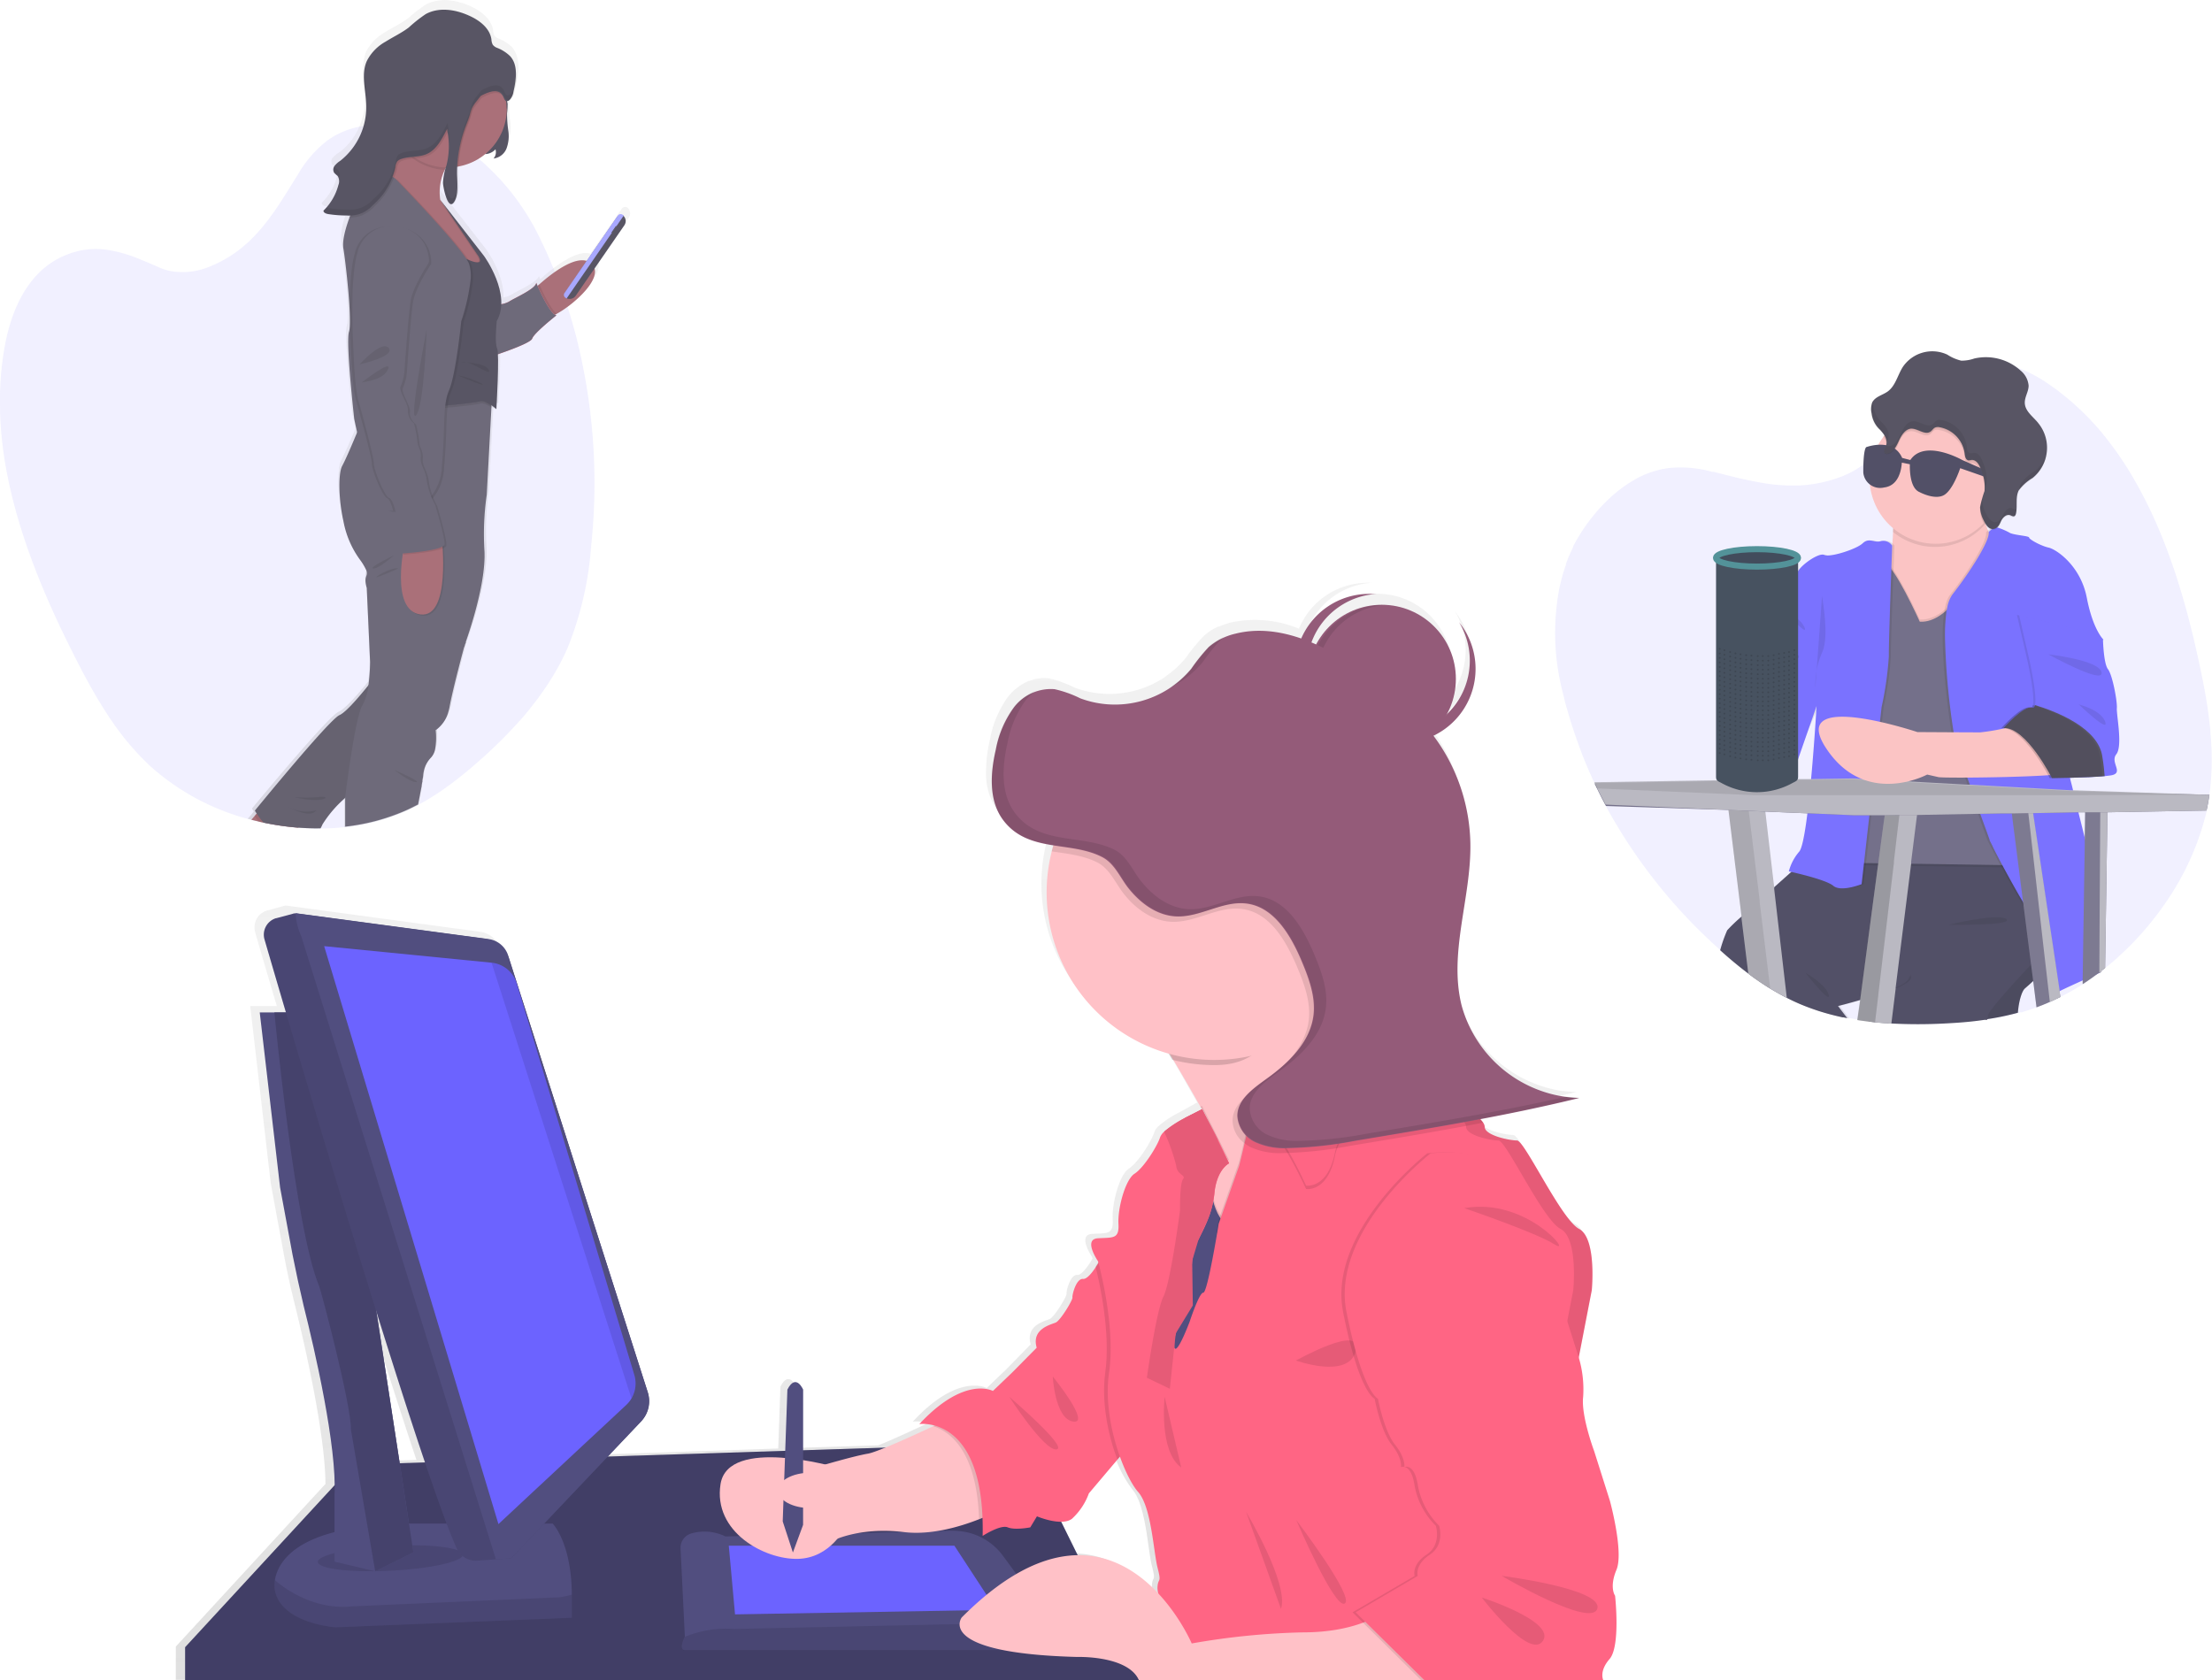 <svg id="Layer_1" data-name="Layer 1" xmlns="http://www.w3.org/2000/svg" xmlns:xlink="http://www.w3.org/1999/xlink" viewBox="0 0 365.01 277.33"><defs><style>.cls-1{opacity:0.9;}.cls-2,.cls-7{fill:#6c63ff;}.cls-10,.cls-15,.cls-2,.cls-4{opacity:0.1;}.cls-10,.cls-2,.cls-23,.cls-4,.cls-9{isolation:isolate;}.cls-3{fill:#3f3d56;}.cls-5{fill:#fbbebe;}.cls-6{fill:#65617d;}.cls-8{fill:#b2b1bb;}.cls-14,.cls-9{opacity:0.2;}.cls-10{fill:#ccc;}.cls-11{fill:#464353;}.cls-12{fill:#333f4f;}.cls-13{fill:#2d394a;stroke:#40868e;stroke-miterlimit:10;}.cls-16{fill:url(#linear-gradient);}.cls-17{fill:#a1616a;}.cls-18{fill:#ff748e;}.cls-19{fill:#5e5a6b;}.cls-20{fill:#9f9eff;}.cls-21{fill:url(#linear-gradient-2);}.cls-22{fill:#514e7f;}.cls-23{opacity:0.15;}.cls-24{fill:#945b79;}.cls-25{fill:#ffc1c7;}.cls-26{fill:#ff6584;}</style><linearGradient id="linear-gradient" x1="731.32" y1="127.71" x2="731.32" y2="264.43" gradientTransform="translate(814.72 277.9) rotate(180)" gradientUnits="userSpaceOnUse"><stop offset="0" stop-color="gray" stop-opacity="0.25"/><stop offset="0.54" stop-color="gray" stop-opacity="0.12"/><stop offset="1" stop-color="gray" stop-opacity="0.1"/></linearGradient><linearGradient id="linear-gradient-2" x1="198.23" y1="-12.85" x2="198.23" y2="168.3" gradientTransform="matrix(1, 0, 0, -1, -39.48, 277.9)" xlink:href="#linear-gradient"/></defs><title>what-4</title><g class="cls-1"><path class="cls-2" d="M375.58,144.59v.06a1.35,1.35,0,0,1,0,.28c-.12.77-.26,1.54-.43,2.31a44.79,44.79,0,0,1-6.81,15.22l-.38.54c-.25.36-.5.7-.76,1.05s-.35.48-.54.72a50.33,50.33,0,0,1-4.08,4.67c-.8.81-1.63,1.58-2.45,2.32l-.37.33c-.45.39-.9.77-1.37,1.13l-.6.48-.35.27-.25.19-.69.5-.16.11c-.54.39-1.09.77-1.65,1.13A39.18,39.18,0,0,1,351,178c-.59.3-1.17.58-1.76.84s-1.44.61-2.17.88l-.59.21q-.84.28-1.68.54l-.29.08-.14,0h0l-.35.09a43.81,43.81,0,0,1-5.09,1.07l-.28,0-.14,0c-2.18.33-4.35.49-6.52.6a83.13,83.13,0,0,1-8.93,0l-.82-.06h-.14c-.57,0-1.13-.09-1.69-.15l-1-.11-1.48-.2h0l-.47-.08c-.43-.06-.85-.14-1.27-.22l-.43-.08-.65-.13-.13,0a41.48,41.48,0,0,1-4-1.07l-.3-.1c-.95-.31-1.88-.67-2.8-1.06-.68-.29-1.34-.6-2-.93-.94-.48-1.85-1-2.74-1.53-1.24-.77-2.45-1.59-3.61-2.47-1.54-1.14-3-2.37-4.45-3.65l-.29-.26-.54-.49a88,88,0,0,1-18.28-23.23q-.74-1.4-1.44-2.82l-.42-.89,0-.07-.22-.45c-.58-1.27-1.14-2.56-1.66-3.87l-.23-.59-.37-1-.14-.4c-.45-1.22-.87-2.45-1.26-3.7-.07-.21-.13-.42-.2-.65-.21-.67-.4-1.36-.59-2s-.32-1.27-.49-1.92a2.82,2.82,0,0,1-.07-.31,39.07,39.07,0,0,1-.54-17.46q.14-.61.3-1.23a17.91,17.91,0,0,1,.54-1.82c0-.15.09-.29.14-.43l.06-.16a.25.25,0,0,1,0-.11.64.64,0,0,0,0-.07c.11-.3.23-.59.35-.9s.25-.6.39-.9h0l0,0a.31.31,0,0,1,.05-.12c.11-.23.22-.46.32-.69l.12-.24,0-.11.2-.37A29,29,0,0,1,274,98.47a25.28,25.28,0,0,1,2.15-2.36,23.33,23.33,0,0,1,3.77-3l.63-.38a15.43,15.43,0,0,1,5.65-2,19.25,19.25,0,0,1,7.37.62l.24,0,1.19.3c1.38.35,2.76.71,4.16,1s2.61.54,3.95.71a28,28,0,0,0,4.09.23c.2,0,.41,0,.61,0A22.21,22.21,0,0,0,315.15,92a14.12,14.12,0,0,0,4.77-3.15,9.9,9.9,0,0,0,.73-.85h0a9.5,9.5,0,0,0,1-1.62c.09-.18.18-.35.26-.52h0l.1-.19h0l.5-1h0s0-.07.05-.1c.24-.47.48-.93.73-1.37A26.25,26.25,0,0,1,326.86,78h0a14.63,14.63,0,0,1,5.22-3.76c.33-.14.66-.27,1-.4a14.78,14.78,0,0,1,4.71-.84h.56a16.7,16.7,0,0,1,4.7.83h0a24.11,24.11,0,0,1,6.45,3.34,43.76,43.76,0,0,1,8.08,7.42c.19.22.38.45.56.68a55.8,55.8,0,0,1,5.4,8c4.71,8.34,7.8,18.11,10,28.06l.11.47c.05.24.11.47.15.7.11.49.21,1,.31,1.45s.15.71.22,1.06h0c.05.26.11.52.16.78l.09.48a78.66,78.66,0,0,1,1.18,8.06,1.51,1.51,0,0,0,0,.3A44,44,0,0,1,375.58,144.59Z" transform="translate(-10.99 -13.47)"/><path class="cls-3" d="M351.85,171c-.36-.09-1,.33-1.77,1-.38.33-.81.74-1.27,1.18l-.22.21-.1.09c-.61.59-1.28,1.24-2,1.9-.44.41-.9.82-1.37,1.23s-1,2-1.15,4a43.78,43.78,0,0,1-5.09,1.06l-.28,0-.15,0c-.1-.61-.17-1-.17-1s-2.93-2.44-2.08-5.49c.49-1.76,5.3-5,9.31-7.52l1.43-.86.3-.18.54-.33,1.33-.78,1.84-1,.09-.06S352.77,171.28,351.85,171Z" transform="translate(-10.99 -13.47)"/><path class="cls-4" d="M351.85,171c-.36-.09-1,.33-1.77,1-.38.33-.81.74-1.27,1.18l-.22.21-.1.09c-.61.59-1.28,1.24-2,1.9-.44.41-.9.82-1.37,1.23s-1,2-1.15,4a43.78,43.78,0,0,1-5.09,1.06l-.28,0-.15,0c-.1-.61-.17-1-.17-1s-2.93-2.44-2.08-5.49c.49-1.76,5.3-5,9.31-7.52l1.43-.86.3-.18.54-.33,1.33-.78,1.84-1,.09-.06S352.77,171.28,351.85,171Z" transform="translate(-10.99 -13.47)"/><path class="cls-3" d="M351.15,167.37,349.62,169c-.39.41-.85.88-1.33,1.4l-.05,0-.25.26-1.85,2c-3.33,3.56-7.09,7.73-7.09,8.39a2.27,2.27,0,0,1-.16.73l-.28,0-.15,0c-2.18.33-4.35.49-6.51.6a83.31,83.31,0,0,1-8.94,0l-.81-.06h-.15q-.84-.06-1.68-.15l-1-.11,1.18-1.67c.8-1.15,1.59-2.33,2.25-3.41l.11-.18a20.43,20.43,0,0,0,1-1.8,4.63,4.63,0,0,0,.53-1.5,8.55,8.55,0,0,1,.58-1.86c1.44-3.65,5.19-11.08,7.29-15.17l.19-.37.18-.35c.68-1.3,1.11-2.14,1.11-2.14l5.13-1.38.32-.09,1.14-.3.43-.12,2.43-.65h0l.09,0,2.55-.69.85-.23,1-.25,2.48,4.21.72,10.53Z" transform="translate(-10.99 -13.47)"/><path class="cls-4" d="M316.17,181.57c-1-1.3-1.59-2.1-1.59-2.1s1.42-.35,3.28-.87c.95-.27,2-.58,3.05-.92.65-.22,1.3-.45,1.92-.68l.92-.36c1.34-.57,2.36-1.15,2.56-1.66a1.09,1.09,0,0,0-.05-.62,17.2,17.2,0,0,0-1.2-2.71c-.17-.33-.36-.68-.56-1.05-.65-1.19-1.43-2.55-2.28-4-.71-1.2-1.48-2.46-2.25-3.71s-1.38-2.22-2.06-3.29l-.06-.1c-3.11-4.91-5.89-9.12-6-9.28h0L310,154.63l-.08.07-3,2.68-.07.07-3.09,2.75-2.39,2.15-3,2.71a23.25,23.25,0,0,0-2,1.95,21,21,0,0,0-1.31,3.52c1.44,1.28,2.91,2.51,4.45,3.66,1.16.87,2.37,1.69,3.61,2.45.89.55,1.81,1.06,2.74,1.54.65.32,1.32.64,2,.93.92.39,1.85.74,2.8,1.06l.3.1a40.73,40.73,0,0,0,4,1.07l.13,0,.65.14Z" transform="translate(-10.99 -13.47)"/><path class="cls-3" d="M341.16,150.69l-.29.45c-.12.19-.27.43-.46.71s-.44.7-.72,1.12l-.2.33c-.48.73-1,1.6-1.63,2.55l-.22.35-.24.36c-3.9,6.12-9.68,15.19-11.13,17.81-.12.2-.23.41-.33.62-.18.46-1,1-2.17,1.48l-.82.35c-.63.25-1.32.5-2,.74-1,.34-2.08.65-3,.94-2,.59-3.66,1-3.66,1s.56.76,1.52,2l-.65-.13-.13,0c-1.37-.3-2.7-.65-4-1.07l-.3-.1c-.95-.32-1.89-.67-2.8-1.06-.68-.29-1.35-.61-2-.94-.93-.47-1.85-1-2.74-1.53-1.24-.76-2.45-1.58-3.61-2.46-1.53-1.14-3-2.37-4.44-3.65l-.3-.27A23.59,23.59,0,0,1,296,167a26.7,26.7,0,0,1,2.35-2.25c.86-.79,1.9-1.73,3-2.71l2.4-2.15,2.82-2.52.08-.07,2.93-2.6.07-.07,1.84-4.4h.37l6.66.11h1.05l2.09,0,2.49,0,2.89.05,11.35.17h.37l2.15,0Z" transform="translate(-10.99 -13.47)"/><path class="cls-5" d="M341.34,105.33l-1.1,10s-11.27,4.49-11.55,4.4-7.51-6.6-6.32-10.91a39.05,39.05,0,0,0,1-7.6c.12-2.45.1-4.31.1-4.31s16.41-5.87,14.94-1.84a7.7,7.7,0,0,0,.23,4.86A22.67,22.67,0,0,0,341.34,105.33Z" transform="translate(-10.99 -13.47)"/><path class="cls-4" d="M338.64,99.92q-.15.18-.3.33a11,11,0,0,1-15,1c.12-2.43.1-4.31.1-4.31S339.87,91,338.4,95.05A7.8,7.8,0,0,0,338.64,99.92Z" transform="translate(-10.99 -13.47)"/><path class="cls-5" d="M341.34,92.35a10.93,10.93,0,1,1,0-.14Z" transform="translate(-10.99 -13.47)"/><path class="cls-4" d="M327.78,115.7s-4.31-9.54-5.78-9.54-3.75,49.37-3.75,49.37l22.46.36.92-25.93-4.58-23S332.91,116.05,327.78,115.7Z" transform="translate(-10.99 -13.47)"/><path class="cls-4" d="M327.78,116.43s-4.31-9.54-5.78-9.54-3.75,49.38-3.75,49.38l25.47.38-2.1-26-4.59-23S332.91,116.79,327.78,116.43Z" transform="translate(-10.99 -13.47)"/><path class="cls-6" d="M327.78,116.07s-4.31-9.55-5.78-9.55-3.75,49.38-3.75,49.38l25.47.38-2.1-26-4.59-23S332.91,116.42,327.78,116.07Z" transform="translate(-10.99 -13.47)"/><path class="cls-4" d="M323.6,103.52a1.78,1.78,0,0,0-1.87-.75c-1.1.36-1.92-.66-3,.36s-5.5,2.38-6.33,1.93-3.75,1.55-4.4,2.75-2.75,4.4-2.75,4.4-1.83,2.19-1.55,3.38a3.12,3.12,0,0,1-1.75,3.12c-1.09.55-3.29,6.05-3.29,6.05s.59,7.35-1.89,8.63-.65,6.88-.65,6.88l11.69-2.77L311.1,130s-1.28,22-2.84,24a8,8,0,0,0-1.74,3.3s6,1.28,7.33,2.38,4.67-.27,4.67-.27l3.3-29.24a55.14,55.14,0,0,0,1.19-8.34C323,119,323.6,103.52,323.6,103.52Z" transform="translate(-10.99 -13.47)"/><path class="cls-7" d="M323.23,103.52a1.78,1.78,0,0,0-1.87-.75c-1.1.36-1.92-.66-3,.36s-5.5,2.38-6.33,1.93-3.75,1.55-4.39,2.75-2.75,4.4-2.75,4.4-1.84,2.19-1.56,3.38a3.11,3.11,0,0,1-1.74,3.12c-1.09.55-3.3,6.05-3.3,6.05s.59,7.35-1.88,8.63a2.61,2.61,0,0,0-1.15,1.93,5.76,5.76,0,0,0,5.9,6.76l6.29-2.6,3.3-9.49s-1.28,22-2.84,24a8.14,8.14,0,0,0-1.74,3.29s6.05,1.29,7.34,2.38,4.67-.27,4.67-.27l3.3-29.24a55.16,55.16,0,0,0,1.19-8.33C322.65,119,323.23,103.52,323.23,103.52Z" transform="translate(-10.99 -13.47)"/><path class="cls-4" d="M303,119.44s1.11,3,4.13,2.75S303,119.44,303,119.44Z" transform="translate(-10.99 -13.47)"/><path class="cls-4" d="M306,114.86a4,4,0,0,1,2.75,2.11C309.45,118.71,306,114.86,306,114.86Z" transform="translate(-10.99 -13.47)"/><path class="cls-4" d="M311.65,111.76c0,.36,1.28,6.78,0,9.44a13.32,13.32,0,0,0-1.1,5.77Z" transform="translate(-10.99 -13.47)"/><path class="cls-4" d="M338.71,101.32s.72-.85,1.46-.75a10.14,10.14,0,0,1,2.11.91c.91.37,3.11.46,3.11.74s1.93,1.37,3.21,1.64,5.31,3,6.32,8.35,2.75,6.87,2.75,6.87L348,123.84s7.51,31.89,8.43,34.19,1,15.85,1,15.85-6,2.66-7.52,3.49-.92-7.89-4.12-12.93-6.88-12.37-6.88-12.37l-5.59-15.67s-3.58-20.89-.55-24.75S339,102.69,338.71,101.32Z" transform="translate(-10.99 -13.47)"/><path class="cls-7" d="M357.74,173.69v.19l-.35.16-.25.11-2.49,1.13c-1.37.62-2.87,1.3-3.82,1.78-.24.11-.44.22-.6.3a.32.32,0,0,1-.37,0c-.49-.32-.71-2-1.06-4.13-.14-.89-.3-1.87-.52-2.87,0-.16-.07-.33-.1-.47a24.44,24.44,0,0,0-.93-3.13,13.18,13.18,0,0,0-1.15-2.32c-.42-.65-.85-1.36-1.27-2.08-1.15-1.92-2.28-4-3.23-5.74l-.2-.37c-.24-.45-.47-.87-.67-1.27-.43-.82-.79-1.51-1-2l-.42-.81a.36.36,0,0,0,0-.09l-.5-1.41-1-2.73-1.14-3.19-.53-1.5-.39-1.09-.13-.35-1.92-5.4s-.14-.79-.33-2.08a117.77,117.77,0,0,1-1.43-15.73,29,29,0,0,1,.22-4c0-.14,0-.28.07-.42s.05-.3.08-.44a5.32,5.32,0,0,1,.84-2.13c3-3.84,6.25-9,6-10.33l.06-.07a3.23,3.23,0,0,1,.45-.38,1.84,1.84,0,0,1,.65-.3h.29a10.82,10.82,0,0,1,2.11.92c.91.37,3.11.46,3.11.74s1.93,1.37,3.21,1.65,5.32,3,6.32,8.33c1,5.13,2.63,6.76,2.75,6.87h0l-.36.18L352.13,122l-1.18.57-2.66,1.31L350,131a.85.85,0,0,0,0,.17c0,.13.06.26.1.38.72,3.06,1.6,6.71,2.47,10.31h0l.07.32.26,1,.24,1,.12.52c.24,1,.49,2,.72,2.93l1,4c.84,3.38,1.5,5.85,1.73,6.43a27.79,27.79,0,0,1,.71,5.86C357.68,168,357.73,172.7,357.74,173.69Z" transform="translate(-10.99 -13.47)"/><path class="cls-4" d="M358.94,141.44l-1,.12c-2.93.27-8.7.33-8.7.33s-4.3-8.53-8-8.25c0,0,3.39-3.85,4.77-3.39.22.07.37-.09.44-.42.36-1.63-.9-7.28-.9-7.28l-1.74-7.61,10.09,2.48a26.71,26.71,0,0,1,3.76,1.65s.09,3.94.82,4.85,1.56,5.32,1.47,6.42,1,6.23-.09,7.61S361.23,141.06,358.94,141.44Z" transform="translate(-10.99 -13.47)"/><path class="cls-7" d="M359.3,141.44l-1,.12c-2.93.27-8.7.33-8.7.33s-4.31-8.53-8-8.25c0,0,3.39-3.85,4.76-3.39.23.07.38-.09.44-.42.37-1.63-.9-7.28-.9-7.28l-1.74-7.61,10.1,2.48a27,27,0,0,1,3.75,1.65s.1,3.94.83,4.85,1.55,5.32,1.46,6.42,1,6.23-.09,7.61S361.59,141.06,359.3,141.44Z" transform="translate(-10.99 -13.47)"/><path class="cls-4" d="M349,121.46s8.43.92,8.79,3S349,121.46,349,121.46Z" transform="translate(-10.99 -13.47)"/><path class="cls-4" d="M341.34,92.35a10.89,10.89,0,0,1-3,7.54.05.05,0,0,1,0,0,4.62,4.62,0,0,1-.61-2.18,18.57,18.57,0,0,1,.73-2.67,6.92,6.92,0,0,0-.53-3.43c-.27-.81-.8-1.8-1.65-1.7a2.07,2.07,0,0,1-.5.06c-.46-.07-.55-.65-.6-1.12A5.07,5.07,0,0,0,331,84.45a1.29,1.29,0,0,0-.73,0c-.33.14-.49.49-.77.68-.94.66-2.12-.59-3.26-.49-1,.08-1.55,1.06-1.95,2s-.9,1.88-1.84,2.09a.56.56,0,0,1-.44,0c-.3-.22-.09-.65.06-1a2,2,0,0,0-.35-2.19,11,11,0,0,1,19.59,6.87Z" transform="translate(-10.99 -13.47)"/><path class="cls-8" d="M305.84,178.18c-.93-.48-1.85-1-2.74-1.54-1.24-.76-2.45-1.58-3.61-2.46l-1.12-9.11,0-.3-2.13-17.35-.13-1,3.54-.1,2.51-.08.17,1.48,1.43,12.22,0,.29Z" transform="translate(-10.99 -13.47)"/><path class="cls-4" d="M303.1,176.64c-1.24-.76-2.45-1.59-3.61-2.46l-1.12-9.12,0-.3-2.13-17.35-.13-1,3.54-.11-.15.57.09.71,1.77,14.49,0,.3Z" transform="translate(-10.99 -13.47)"/><path class="cls-8" d="M327.5,146.57l-.19,1.55-.3,2.36-.65,5.18,0,.36-.05.37-1.78,14.21-.55,4.42-.18,1.45,0,.17-.71,5.77-.82-.06h-.14c-.57,0-1.13-.09-1.69-.15l-1-.11-1.48-.2h0l-.47-.07.45-3.22v-.11L320,162.91l.88-6.6.05-.37.05-.36.69-5.19.3-2.17.17-1.28.21,0Z" transform="translate(-10.99 -13.47)"/><path class="cls-9" d="M324.48,147.4l-.09.77-.27,2.26-.61,5.19,0,.36-.06.38-1.21,10.27-1.3,10.93v.13l-.33,2.73-.21,1.78-1-.11-1.48-.2h0l-.48-.08.47-3.21v-.11L320,162.91l.88-6.6.05-.37.05-.36.69-5.19.3-2.17.17-1.28.21,0Z" transform="translate(-10.99 -13.47)"/><path class="cls-6" d="M350.83,177.06l.14.95c-.59.3-1.17.57-1.76.83s-1.44.62-2.17.88l-.54-4.29-.36-2.8-.62-4.83-.59-4.66-.1-.78-1.44-11.31-.26-2-.07-.65-.08-.59-.17-1.35h.12l2.47-.27.8-.08.25,1.65.35,2.36,2.32,15.53.5,3.31.46,3.09.72,4.83Z" transform="translate(-10.99 -13.47)"/><path class="cls-10" d="M350.83,177.06l.14.95c-.59.3-1.17.57-1.76.83s-1.44.62-2.17.88l-.54-4.29-.36-2.8-.62-4.83-.59-4.66-.1-.78-1.44-11.31-.26-2-.07-.65-.08-.59-.17-1.35h.12l2.47-.27.8-.08.25,1.65.35,2.36,2.32,15.53.5,3.31.46,3.09.72,4.83Z" transform="translate(-10.99 -13.47)"/><path class="cls-8" d="M351,178c-.59.3-1.17.57-1.76.83l-.37-3.23-.25-2.17-.35-3-.06-.52-.39-3.45L346,150.36l-.3-2.58-.09-.84-.16-.75.8-.08.25,1.66.35,2.36,2.32,15.53.5,3.3.46,3.09.72,4.84,0,.17Z" transform="translate(-10.99 -13.47)"/><path class="cls-6" d="M358.75,146.29l0,1.25-.39,25.68-.6.47v.19l-.35.16-.25.11c-.23.17-.46.32-.69.5l-.16.12c-.54.39-1.09.76-1.65,1.12v-.78L355,153l0-1.36.06-4,0-1.77,2.47.31Z" transform="translate(-10.99 -13.47)"/><path class="cls-10" d="M358.75,146.29l0,1.25-.39,25.68-.6.47v.19l-.35.16-.25.11c-.23.17-.46.32-.69.5l-.16.12c-.54.39-1.09.76-1.65,1.12v-.78L355,153l0-1.36.06-4,0-1.77,2.47.31Z" transform="translate(-10.99 -13.47)"/><path class="cls-8" d="M358.75,146.29l0,1.25-.39,25.68-.6.47v.19l-.35.16V174l.05-10.09.1-16.32v-1.41Z" transform="translate(-10.99 -13.47)"/><path class="cls-6" d="M375.58,144.64v0a1.37,1.37,0,0,1-.05.28c-.12.77-.26,1.54-.43,2.32l-16.36.29-1.19,0-2.49,0-1,0h-.37l-7.2.14h-.79l-2.61.05H343l-2,0-3.23.06h-.36l-10.1.19-2.93,0-2.46.05-2.14,0H318.6l-1.63,0-7.41-.32-.37,0-6.89-.29-2.74-.12-3.35-.15L276,146.49q-.75-1.38-1.44-2.82c-.15-.29-.29-.58-.43-.88l20.63-.32h0l12.69-.2h0l2.4,0h.37l6.51-.1,2.23.13h0l1.12.06.37,0,4.45.25h0l10.81.59.37,0,5.06.28,1.52.09h0l10.09.55.37,0h.08Z" transform="translate(-10.99 -13.47)"/><path class="cls-8" d="M375.58,144.64v0a1.37,1.37,0,0,1-.05.28c-.12.77-.26,1.54-.43,2.32l-16.36.29-1.19,0-2.49,0-1,0h-.37l-7.2.14h-.79l-2.61.05H343l-2,0-3.23.06h-.36l-10.1.19-2.93,0-2.46.05-2.14,0H318.6l-1.63,0-7.41-.32h-.37l-6.89-.3-2.75-.12-3.35-.14-20.26-.88c-.49-.93-1-1.86-1.44-2.82l-.42-.88,20.62-.33h0l12.7-.19h0l2.4,0h.37l6.51-.1,2.23.12h0l1.12.07.37,0,4.45.24h0l10.81.6.37,0,5.05.28,1.53.08h0l10.1.56.37,0h.08Z" transform="translate(-10.99 -13.47)"/><path class="cls-4" d="M375.58,144.64v0l-22.28.06h-.36l-10.15,0h-6.53l-16.08,0h-1.39l-8.88,0h-.36l-9.26,0-25.79-1.12c-.15-.29-.29-.58-.43-.88l20.63-.33h0l12.69-.19h0l2.4,0h.37l6.51-.1,2.23.13H319l1.12.06.36,0,4.45.25h0l10.81.59.37,0,5.06.28,1.52.09h0l10.09.55.37,0h.08Z" transform="translate(-10.99 -13.47)"/><path class="cls-4" d="M354,129.71c.55.18,3.75,1,4.4,2.93S354,129.71,354,129.71Z" transform="translate(-10.99 -13.47)"/><path class="cls-5" d="M344.53,132.92a35.22,35.22,0,0,1-6.78,1.42c-2.11,0-10.36-.05-10.36-.05s-21.54-7.19-15.07,2.66S329,141.3,329,141.3l1.84.42c1,.23,20.48,0,21.12-.74S344.53,132.92,344.53,132.92Z" transform="translate(-10.99 -13.47)"/><path class="cls-4" d="M357.92,141.56c-2.93.27-8.69.33-8.69.33s-4.31-8.53-8-8.25c0,0,3.39-3.85,4.77-3.39.23.07.37-.09.44-.42,3.58,1.09,10.42,3.78,11.11,8.48C357.74,139.58,357.86,140.65,357.92,141.56Z" transform="translate(-10.99 -13.47)"/><path class="cls-11" d="M358.29,141.56c-2.93.27-8.7.33-8.7.33s-4.31-8.53-8-8.25c0,0,3.39-3.85,4.76-3.39.23.07.38-.09.44-.42,3.59,1.09,10.42,3.78,11.11,8.48C358.11,139.58,358.22,140.65,358.29,141.56Z" transform="translate(-10.99 -13.47)"/><path class="cls-4" d="M357.92,141.56c-2.93.27-8.69.33-8.69.33s-4.31-8.53-8-8.25c0,0,3.39-3.85,4.77-3.39.23.07.37-.09.44-.42,3.58,1.09,10.42,3.78,11.11,8.48C357.74,139.59,357.86,140.66,357.92,141.56Z" transform="translate(-10.99 -13.47)"/><path class="cls-4" d="M332.54,166.09s8.25-2,9.53-.92S332.54,166.09,332.54,166.09Z" transform="translate(-10.99 -13.47)"/><path class="cls-4" d="M308.9,174s3.48,2,3.85,3.67S308.9,174,308.9,174Z" transform="translate(-10.99 -13.47)"/><path class="cls-12" d="M294.16,105.57v36.11c0,.63.32.71.87,1a12.09,12.09,0,0,0,11.77,0c.56-.29.9-.39.9-1V105.79S300.81,108.57,294.16,105.57Z" transform="translate(-10.99 -13.47)"/><ellipse class="cls-13" cx="289.93" cy="92.07" rx="6.77" ry="1.44"/><g class="cls-14"><circle cx="283.78" cy="107.09" r="0.15"/><circle cx="284.55" cy="107.31" r="0.15"/><circle cx="285.5" cy="107.61" r="0.15"/><circle cx="287.21" cy="107.98" r="0.15"/><circle cx="289.01" cy="108.19" r="0.15"/><circle cx="290.88" cy="108.28" r="0.15"/><circle cx="293.55" cy="107.91" r="0.15"/><circle cx="292.67" cy="108.13" r="0.15"/><circle cx="295.21" cy="107.61" r="0.15"/><circle cx="294.41" cy="107.76" r="0.15"/><circle cx="296.09" cy="107.31" r="0.15"/><circle cx="286.37" cy="107.83" r="0.15"/><circle cx="288.14" cy="108.13" r="0.15"/><circle cx="290.05" cy="108.28" r="0.15"/><circle cx="291.79" cy="108.28" r="0.15"/></g><g class="cls-14"><circle cx="283.78" cy="107.84" r="0.15"/><circle cx="284.55" cy="108.05" r="0.15"/><circle cx="285.5" cy="108.36" r="0.15"/><circle cx="287.21" cy="108.72" r="0.15"/><circle cx="289.01" cy="108.94" r="0.15"/><circle cx="290.88" cy="109.03" r="0.15"/><circle cx="293.55" cy="108.66" r="0.15"/><circle cx="292.67" cy="108.88" r="0.15"/><circle cx="295.21" cy="108.36" r="0.15"/><circle cx="294.41" cy="108.51" r="0.15"/><circle cx="296.09" cy="108.05" r="0.15"/><circle cx="286.37" cy="108.57" r="0.15"/><circle cx="288.14" cy="108.88" r="0.15"/><circle cx="290.05" cy="109.03" r="0.15"/><circle cx="291.79" cy="109.03" r="0.15"/></g><g class="cls-14"><circle cx="283.78" cy="108.58" r="0.15"/><circle cx="284.55" cy="108.8" r="0.15"/><circle cx="285.5" cy="109.11" r="0.15"/><circle cx="287.21" cy="109.47" r="0.15"/><circle cx="289.01" cy="109.69" r="0.15"/><circle cx="290.88" cy="109.78" r="0.15"/><circle cx="293.55" cy="109.41" r="0.15"/><circle cx="292.67" cy="109.62" r="0.15"/><circle cx="295.21" cy="109.11" r="0.15"/><circle cx="294.41" cy="109.26" r="0.15"/><circle cx="296.09" cy="108.8" r="0.15"/><circle cx="286.37" cy="109.32" r="0.15"/><circle cx="288.14" cy="109.62" r="0.15"/><circle cx="290.05" cy="109.78" r="0.15"/><circle cx="291.79" cy="109.78" r="0.15"/></g><g class="cls-14"><circle cx="283.78" cy="109.33" r="0.15"/><circle cx="284.55" cy="109.55" r="0.15"/><circle cx="285.5" cy="109.85" r="0.15"/><circle cx="287.21" cy="110.22" r="0.15"/><circle cx="289.01" cy="110.44" r="0.15"/><circle cx="290.88" cy="110.52" r="0.15"/><circle cx="293.55" cy="110.15" r="0.15"/><circle cx="292.67" cy="110.37" r="0.15"/><circle cx="295.21" cy="109.85" r="0.15"/><circle cx="294.41" cy="110" r="0.15"/><circle cx="296.09" cy="109.55" r="0.15"/><circle cx="286.37" cy="110.07" r="0.15"/><circle cx="288.14" cy="110.37" r="0.15"/><circle cx="290.05" cy="110.52" r="0.15"/><circle cx="291.79" cy="110.52" r="0.15"/></g><g class="cls-14"><circle cx="283.78" cy="110.08" r="0.15"/><circle cx="284.55" cy="110.29" r="0.15"/><circle cx="285.5" cy="110.6" r="0.15"/><circle cx="287.21" cy="110.97" r="0.15"/><circle cx="289.01" cy="111.19" r="0.15"/><circle cx="290.88" cy="111.27" r="0.15"/><circle cx="293.55" cy="110.9" r="0.15"/><circle cx="292.67" cy="111.12" r="0.15"/><circle cx="295.21" cy="110.6" r="0.15"/><circle cx="294.41" cy="110.75" r="0.15"/><circle cx="296.09" cy="110.29" r="0.15"/><circle cx="286.37" cy="110.82" r="0.15"/><circle cx="288.14" cy="111.12" r="0.15"/><circle cx="290.05" cy="111.27" r="0.15"/><circle cx="291.79" cy="111.27" r="0.15"/></g><g class="cls-14"><circle cx="283.78" cy="110.83" r="0.15"/><circle cx="284.55" cy="111.04" r="0.15"/><circle cx="285.5" cy="111.35" r="0.15"/><circle cx="287.21" cy="111.71" r="0.15"/><circle cx="289.01" cy="111.93" r="0.15"/><circle cx="290.88" cy="112.02" r="0.15"/><circle cx="293.55" cy="111.65" r="0.15"/><circle cx="292.67" cy="111.87" r="0.15"/><circle cx="295.21" cy="111.35" r="0.15"/><circle cx="294.41" cy="111.5" r="0.15"/><circle cx="296.09" cy="111.04" r="0.15"/><circle cx="286.37" cy="111.56" r="0.15"/><circle cx="288.14" cy="111.87" r="0.15"/><circle cx="290.05" cy="112.02" r="0.15"/><circle cx="291.79" cy="112.02" r="0.15"/></g><g class="cls-14"><circle cx="283.78" cy="111.57" r="0.15"/><circle cx="284.55" cy="111.79" r="0.15"/><circle cx="285.5" cy="112.09" r="0.15"/><circle cx="287.21" cy="112.46" r="0.15"/><circle cx="289.01" cy="112.68" r="0.15"/><circle cx="290.88" cy="112.77" r="0.15"/><circle cx="293.55" cy="112.4" r="0.15"/><circle cx="292.67" cy="112.61" r="0.15"/><circle cx="295.21" cy="112.09" r="0.15"/><circle cx="294.41" cy="112.24" r="0.15"/><circle cx="296.09" cy="111.79" r="0.15"/><circle cx="286.37" cy="112.31" r="0.15"/><circle cx="288.14" cy="112.61" r="0.15"/><circle cx="290.05" cy="112.77" r="0.15"/><circle cx="291.79" cy="112.77" r="0.15"/></g><g class="cls-14"><circle cx="283.78" cy="112.32" r="0.15"/><circle cx="284.55" cy="112.54" r="0.15"/><circle cx="285.5" cy="112.84" r="0.15"/><circle cx="287.21" cy="113.21" r="0.15"/><circle cx="289.01" cy="113.43" r="0.15"/><circle cx="290.88" cy="113.51" r="0.15"/><circle cx="293.55" cy="113.15" r="0.15"/><circle cx="292.67" cy="113.36" r="0.15"/><circle cx="295.21" cy="112.84" r="0.15"/><circle cx="294.41" cy="112.99" r="0.15"/><circle cx="296.09" cy="112.54" r="0.15"/><circle cx="286.37" cy="113.06" r="0.15"/><circle cx="288.14" cy="113.36" r="0.15"/><circle cx="290.05" cy="113.51" r="0.15"/><circle cx="291.79" cy="113.51" r="0.15"/></g><g class="cls-14"><circle cx="283.78" cy="113.07" r="0.15"/><circle cx="284.55" cy="113.29" r="0.15"/><circle cx="285.5" cy="113.59" r="0.15"/><circle cx="287.21" cy="113.96" r="0.15"/><circle cx="289.01" cy="114.18" r="0.15"/><circle cx="290.88" cy="114.26" r="0.15"/><circle cx="293.55" cy="113.89" r="0.15"/><circle cx="292.67" cy="114.11" r="0.15"/><circle cx="295.21" cy="113.59" r="0.15"/><circle cx="294.41" cy="113.74" r="0.15"/><circle cx="296.09" cy="113.29" r="0.15"/><circle cx="286.37" cy="113.8" r="0.15"/><circle cx="288.14" cy="114.11" r="0.15"/><circle cx="290.05" cy="114.26" r="0.15"/><circle cx="291.79" cy="114.26" r="0.15"/></g><g class="cls-14"><circle cx="283.78" cy="113.82" r="0.15"/><circle cx="284.55" cy="114.03" r="0.15"/><circle cx="285.5" cy="114.33" r="0.15"/><circle cx="287.21" cy="114.7" r="0.15"/><circle cx="289.01" cy="114.92" r="0.15"/><circle cx="290.88" cy="115.01" r="0.15"/><circle cx="293.55" cy="114.64" r="0.15"/><circle cx="292.67" cy="114.86" r="0.15"/><circle cx="295.21" cy="114.33" r="0.15"/><circle cx="294.41" cy="114.49" r="0.15"/><circle cx="296.09" cy="114.03" r="0.15"/><circle cx="286.37" cy="114.55" r="0.15"/><circle cx="288.14" cy="114.86" r="0.15"/><circle cx="290.05" cy="115.01" r="0.15"/><circle cx="291.79" cy="115.01" r="0.15"/></g><g class="cls-14"><circle cx="283.78" cy="114.56" r="0.15"/><circle cx="284.55" cy="114.78" r="0.15"/><circle cx="285.5" cy="115.08" r="0.15"/><circle cx="287.21" cy="115.45" r="0.15"/><circle cx="289.01" cy="115.67" r="0.15"/><circle cx="290.88" cy="115.75" r="0.15"/><circle cx="293.55" cy="115.39" r="0.15"/><circle cx="292.67" cy="115.6" r="0.15"/><circle cx="295.21" cy="115.08" r="0.15"/><circle cx="294.41" cy="115.24" r="0.15"/><circle cx="296.09" cy="114.78" r="0.15"/><circle cx="286.37" cy="115.3" r="0.15"/><circle cx="288.14" cy="115.6" r="0.15"/><circle cx="290.05" cy="115.75" r="0.15"/><circle cx="291.79" cy="115.75" r="0.15"/></g><g class="cls-14"><circle cx="283.78" cy="115.31" r="0.15"/><circle cx="284.55" cy="115.53" r="0.15"/><circle cx="285.5" cy="115.83" r="0.15"/><circle cx="287.21" cy="116.2" r="0.15"/><circle cx="289.01" cy="116.42" r="0.15"/><circle cx="290.88" cy="116.5" r="0.15"/><circle cx="293.55" cy="116.14" r="0.15"/><circle cx="292.67" cy="116.35" r="0.15"/><circle cx="295.21" cy="115.83" r="0.15"/><circle cx="294.41" cy="115.98" r="0.15"/><circle cx="296.09" cy="115.53" r="0.15"/><circle cx="286.37" cy="116.05" r="0.15"/><circle cx="288.14" cy="116.35" r="0.15"/><circle cx="290.05" cy="116.5" r="0.15"/><circle cx="291.79" cy="116.5" r="0.15"/></g><g class="cls-14"><circle cx="283.78" cy="116.06" r="0.15"/><circle cx="284.55" cy="116.28" r="0.15"/><circle cx="285.5" cy="116.58" r="0.15"/><circle cx="287.21" cy="116.95" r="0.15"/><circle cx="289.01" cy="117.16" r="0.15"/><circle cx="290.88" cy="117.25" r="0.15"/><circle cx="293.55" cy="116.88" r="0.15"/><circle cx="292.67" cy="117.1" r="0.15"/><circle cx="295.21" cy="116.58" r="0.15"/><circle cx="294.41" cy="116.73" r="0.15"/><circle cx="296.09" cy="116.28" r="0.15"/><circle cx="286.37" cy="116.79" r="0.15"/><circle cx="288.14" cy="117.1" r="0.15"/><circle cx="290.05" cy="117.25" r="0.15"/><circle cx="291.79" cy="117.25" r="0.15"/></g><g class="cls-14"><circle cx="283.78" cy="116.81" r="0.15"/><circle cx="284.55" cy="117.02" r="0.15"/><circle cx="285.5" cy="117.33" r="0.15"/><circle cx="287.21" cy="117.69" r="0.15"/><circle cx="289.01" cy="117.91" r="0.15"/><circle cx="290.88" cy="118" r="0.15"/><circle cx="293.55" cy="117.63" r="0.15"/><circle cx="292.67" cy="117.84" r="0.15"/><circle cx="295.21" cy="117.33" r="0.15"/><circle cx="294.41" cy="117.48" r="0.15"/><circle cx="296.09" cy="117.02" r="0.15"/><circle cx="286.37" cy="117.54" r="0.15"/><circle cx="288.14" cy="117.84" r="0.15"/><circle cx="290.05" cy="118" r="0.15"/><circle cx="291.79" cy="118" r="0.15"/></g><g class="cls-14"><circle cx="283.78" cy="117.55" r="0.15"/><circle cx="284.55" cy="117.77" r="0.15"/><circle cx="285.5" cy="118.07" r="0.15"/><circle cx="287.21" cy="118.44" r="0.15"/><circle cx="289.01" cy="118.66" r="0.15"/><circle cx="290.88" cy="118.75" r="0.15"/><circle cx="293.55" cy="118.38" r="0.15"/><circle cx="292.67" cy="118.59" r="0.15"/><circle cx="295.21" cy="118.07" r="0.15"/><circle cx="294.41" cy="118.23" r="0.15"/><circle cx="296.09" cy="117.77" r="0.15"/><circle cx="286.37" cy="118.29" r="0.15"/><circle cx="288.14" cy="118.59" r="0.15"/><circle cx="290.05" cy="118.75" r="0.15"/><circle cx="291.79" cy="118.75" r="0.15"/></g><g class="cls-14"><circle cx="283.78" cy="118.3" r="0.15"/><circle cx="284.55" cy="118.52" r="0.15"/><circle cx="285.5" cy="118.82" r="0.15"/><circle cx="287.21" cy="119.19" r="0.15"/><circle cx="289.01" cy="119.41" r="0.15"/><circle cx="290.88" cy="119.49" r="0.15"/><circle cx="293.55" cy="119.12" r="0.15"/><circle cx="292.67" cy="119.34" r="0.15"/><circle cx="295.21" cy="118.82" r="0.15"/><circle cx="294.41" cy="118.97" r="0.15"/><circle cx="296.09" cy="118.52" r="0.15"/><circle cx="286.37" cy="119.04" r="0.15"/><circle cx="288.14" cy="119.34" r="0.15"/><circle cx="290.05" cy="119.49" r="0.15"/><circle cx="291.79" cy="119.49" r="0.15"/></g><g class="cls-14"><circle cx="283.78" cy="119.05" r="0.15"/><circle cx="284.55" cy="119.26" r="0.15"/><circle cx="285.5" cy="119.57" r="0.15"/><circle cx="287.21" cy="119.93" r="0.15"/><circle cx="289.01" cy="120.15" r="0.15"/><circle cx="290.88" cy="120.24" r="0.15"/><circle cx="293.55" cy="119.87" r="0.15"/><circle cx="292.67" cy="120.09" r="0.15"/><circle cx="295.21" cy="119.57" r="0.15"/><circle cx="294.41" cy="119.72" r="0.15"/><circle cx="296.09" cy="119.26" r="0.15"/><circle cx="286.37" cy="119.79" r="0.15"/><circle cx="288.14" cy="120.09" r="0.15"/><circle cx="290.05" cy="120.24" r="0.15"/><circle cx="291.79" cy="120.24" r="0.15"/></g><g class="cls-14"><circle cx="283.78" cy="119.79" r="0.15"/><circle cx="284.55" cy="120.01" r="0.15"/><circle cx="285.5" cy="120.32" r="0.15"/><circle cx="287.21" cy="120.68" r="0.15"/><circle cx="289.01" cy="120.9" r="0.15"/><circle cx="290.88" cy="120.99" r="0.15"/><circle cx="293.55" cy="120.62" r="0.15"/><circle cx="292.67" cy="120.84" r="0.15"/><circle cx="295.21" cy="120.32" r="0.15"/><circle cx="294.41" cy="120.47" r="0.15"/><circle cx="296.09" cy="120.01" r="0.15"/><circle cx="286.37" cy="120.53" r="0.15"/><circle cx="288.14" cy="120.84" r="0.15"/><circle cx="290.05" cy="120.99" r="0.15"/><circle cx="291.79" cy="120.99" r="0.15"/></g><g class="cls-14"><circle cx="283.78" cy="120.54" r="0.15"/><circle cx="284.55" cy="120.76" r="0.15"/><circle cx="285.5" cy="121.06" r="0.15"/><circle cx="287.21" cy="121.43" r="0.15"/><circle cx="289.01" cy="121.65" r="0.15"/><circle cx="290.88" cy="121.74" r="0.15"/><circle cx="293.55" cy="121.37" r="0.15"/><circle cx="292.67" cy="121.58" r="0.15"/><circle cx="295.21" cy="121.06" r="0.15"/><circle cx="294.41" cy="121.21" r="0.15"/><circle cx="296.09" cy="120.76" r="0.15"/><circle cx="286.37" cy="121.28" r="0.15"/><circle cx="288.14" cy="121.58" r="0.15"/><circle cx="290.05" cy="121.74" r="0.15"/><circle cx="291.79" cy="121.74" r="0.15"/></g><g class="cls-14"><circle cx="283.78" cy="121.29" r="0.15"/><circle cx="284.55" cy="121.51" r="0.15"/><circle cx="285.5" cy="121.81" r="0.15"/><circle cx="287.21" cy="122.18" r="0.15"/><circle cx="289.01" cy="122.4" r="0.15"/><circle cx="290.88" cy="122.48" r="0.15"/><circle cx="293.55" cy="122.11" r="0.15"/><circle cx="292.67" cy="122.33" r="0.15"/><circle cx="295.21" cy="121.81" r="0.15"/><circle cx="294.41" cy="121.96" r="0.15"/><circle cx="296.09" cy="121.51" r="0.15"/><circle cx="286.37" cy="122.03" r="0.15"/><circle cx="288.14" cy="122.33" r="0.15"/><circle cx="290.05" cy="122.48" r="0.15"/><circle cx="291.79" cy="122.48" r="0.15"/></g><g class="cls-14"><circle cx="283.78" cy="122.04" r="0.15"/><circle cx="284.55" cy="122.25" r="0.15"/><circle cx="285.5" cy="122.56" r="0.15"/><circle cx="287.21" cy="122.93" r="0.15"/><circle cx="289.01" cy="123.15" r="0.15"/><circle cx="290.88" cy="123.23" r="0.15"/><circle cx="293.55" cy="122.86" r="0.15"/><circle cx="292.67" cy="123.08" r="0.15"/><circle cx="295.21" cy="122.56" r="0.15"/><circle cx="294.41" cy="122.71" r="0.15"/><circle cx="296.09" cy="122.25" r="0.15"/><circle cx="286.37" cy="122.77" r="0.15"/><circle cx="288.14" cy="123.08" r="0.15"/><circle cx="290.05" cy="123.23" r="0.15"/><circle cx="291.79" cy="123.23" r="0.15"/></g><g class="cls-14"><circle cx="283.78" cy="122.79" r="0.15"/><circle cx="284.55" cy="123" r="0.15"/><circle cx="285.5" cy="123.3" r="0.15"/><circle cx="287.21" cy="123.67" r="0.15"/><circle cx="289.01" cy="123.89" r="0.15"/><circle cx="290.88" cy="123.98" r="0.15"/><circle cx="293.55" cy="123.61" r="0.15"/><circle cx="292.67" cy="123.83" r="0.15"/><circle cx="295.21" cy="123.3" r="0.15"/><circle cx="294.41" cy="123.46" r="0.15"/><circle cx="296.09" cy="123" r="0.15"/><circle cx="286.37" cy="123.52" r="0.15"/><circle cx="288.14" cy="123.83" r="0.15"/><circle cx="290.05" cy="123.98" r="0.15"/><circle cx="291.79" cy="123.98" r="0.15"/></g><g class="cls-14"><circle cx="283.78" cy="123.53" r="0.15"/><circle cx="284.55" cy="123.75" r="0.15"/><circle cx="285.5" cy="124.05" r="0.15"/><circle cx="287.21" cy="124.42" r="0.15"/><circle cx="289.01" cy="124.64" r="0.15"/><circle cx="290.88" cy="124.72" r="0.15"/><circle cx="293.55" cy="124.36" r="0.15"/><circle cx="292.67" cy="124.57" r="0.15"/><circle cx="295.21" cy="124.05" r="0.15"/><circle cx="294.41" cy="124.2" r="0.15"/><circle cx="296.09" cy="123.75" r="0.15"/><circle cx="286.37" cy="124.27" r="0.15"/><circle cx="288.14" cy="124.57" r="0.15"/><circle cx="290.05" cy="124.72" r="0.15"/><circle cx="291.79" cy="124.72" r="0.15"/></g><g class="cls-14"><circle cx="283.78" cy="124.28" r="0.15"/><circle cx="284.55" cy="124.5" r="0.15"/><circle cx="285.5" cy="124.8" r="0.15"/><circle cx="287.21" cy="125.17" r="0.15"/><circle cx="289.01" cy="125.39" r="0.15"/><circle cx="290.88" cy="125.47" r="0.15"/><circle cx="293.55" cy="125.1" r="0.15"/><circle cx="292.67" cy="125.32" r="0.15"/><circle cx="295.21" cy="124.8" r="0.15"/><circle cx="294.41" cy="124.95" r="0.15"/><circle cx="296.09" cy="124.5" r="0.15"/><circle cx="286.37" cy="125.02" r="0.15"/><circle cx="288.14" cy="125.32" r="0.15"/><circle cx="290.05" cy="125.47" r="0.15"/><circle cx="291.79" cy="125.47" r="0.15"/></g><path class="cls-3" d="M318.93,87.27s4.45-1.67,5.94,1.77l.41.11.94.24c2.36-3.53,8.57,0,8.57,0l8.73,3.86-.33.54-8.74-3.05s-1.16,3.58-2.68,4.44-4-.48-4-.48c-1.53-.61-1.65-3.31-1.63-4.61l-1.32-.27c-.09,1.31-.57,3.82-2.93,4.1a2.79,2.79,0,0,1-3.43-2.45S318.4,87.87,318.93,87.27Z" transform="translate(-10.99 -13.47)"/><path class="cls-11" d="M322.11,87.3c-.15.33-.35.79-.06,1a.55.55,0,0,0,.45,0c.94-.2,1.43-1.21,1.83-2.09s1-1.86,1.95-2c1.13-.09,2.31,1.14,3.26.49.28-.19.46-.54.78-.68a1.26,1.26,0,0,1,.72-.05,5.07,5.07,0,0,1,4.14,4.35c.05.45.15,1,.6,1.12a2.07,2.07,0,0,0,.5-.06c.86-.1,1.38.88,1.65,1.7a6.92,6.92,0,0,1,.53,3.43,18.57,18.57,0,0,0-.73,2.67,5,5,0,0,0,.61,2.18c.32.69.83,1.51,1.59,1.41s1-.74,1.26-1.3.83-1.14,1.43-1c.27.08.55.31.8.17a.63.63,0,0,0,.23-.4c.29-1.28-.13-2.72.49-3.88a7.58,7.58,0,0,1,2.24-2,6.41,6.41,0,0,0,1-9l-.14-.18c-.84-1-2.06-1.86-2.13-3.16-.05-1,.62-1.9.63-2.89a3.6,3.6,0,0,0-1.31-2.49,8.54,8.54,0,0,0-7.67-2,6.17,6.17,0,0,1-2.15.35,7.35,7.35,0,0,1-2.3-1A5.87,5.87,0,0,0,325,74c-.87,1.35-1.21,3.12-2.5,4.07-.86.62-2.07.85-2.55,1.79a3.21,3.21,0,0,0-.11,1.87,4.36,4.36,0,0,0,1.39,2.67C322,85.26,322.63,86.11,322.11,87.3Z" transform="translate(-10.99 -13.47)"/><g class="cls-15"><path d="M345.49,78.39a5,5,0,0,0,.19-.76A4.69,4.69,0,0,0,345.49,78.39Z" transform="translate(-10.99 -13.47)"/><path d="M322.28,86.51a2.92,2.92,0,0,1,.19-.49c.52-1.19-.15-2-.94-2.85a4.39,4.39,0,0,1-1.4-2.67,6,6,0,0,1-.07-.85,2.11,2.11,0,0,0-.18.27,3.18,3.18,0,0,0-.11,1.86,4.35,4.35,0,0,0,1.39,2.67A3,3,0,0,1,322.28,86.51Z" transform="translate(-10.99 -13.47)"/><path d="M343,97.34c-.61-.17-1.14.42-1.44,1s-.65,1.21-1.26,1.3-1.27-.71-1.59-1.41a4.87,4.87,0,0,1-.61-2.18.83.83,0,0,1,0-.27,5,5,0,0,0-.39,1.56,4.9,4.9,0,0,0,.61,2.18c.32.69.83,1.5,1.59,1.41s1-.74,1.26-1.31.83-1.14,1.43-1c.27.08.55.3.79.16a.52.52,0,0,0,.23-.39,4.32,4.32,0,0,0,.11-.88C343.48,97.63,343.22,97.43,343,97.34Z" transform="translate(-10.99 -13.47)"/><path d="M346.72,91.24a7.65,7.65,0,0,0-2.25,2,3.12,3.12,0,0,0-.32,1.24,7.87,7.87,0,0,1,2.21-2,6.51,6.51,0,0,0,2.32-3.9A6.56,6.56,0,0,1,346.72,91.24Z" transform="translate(-10.99 -13.47)"/><path d="M338.45,94.47a7.06,7.06,0,0,0,.35-1.13,6.93,6.93,0,0,0-.54-3.43c-.27-.82-.79-1.8-1.62-1.7a2.22,2.22,0,0,1-.51.06c-.45-.07-.55-.65-.59-1.12a5.09,5.09,0,0,0-4.15-4.35,1.3,1.3,0,0,0-.73,0c-.32.14-.49.49-.77.68-.93.65-2.12-.58-3.26-.49-.95.08-1.54,1.06-1.95,2s-.89,1.88-1.83,2.08a.55.55,0,0,1-.45,0,.35.35,0,0,1-.14-.27,2.26,2.26,0,0,1-.17.56c-.14.32-.35.78,0,1a.56.56,0,0,0,.44.06c.94-.21,1.44-1.21,1.83-2.09s1-1.86,2-2c1.13-.09,2.31,1.14,3.25.5.29-.2.46-.54.78-.69a1.26,1.26,0,0,1,.72,0,5.07,5.07,0,0,1,4.15,4.34c.05.46.14,1,.59,1.12a2.22,2.22,0,0,0,.51-.06c.85-.1,1.37.89,1.65,1.7A7.6,7.6,0,0,1,338.45,94.47Z" transform="translate(-10.99 -13.47)"/></g></g><g class="cls-1"><path class="cls-2" d="M11,80.79c0,.31,0,.61,0,.92a64.3,64.3,0,0,0,1.14,9.88c1.87,9.7,5.77,19.41,10.38,28.65.07.15.15.3.22.44l.33.65c.21.45.44.89.67,1.33l.51,1h0l.37.71.24.43a81.32,81.32,0,0,0,4.18,7.09l.18.25a43.81,43.81,0,0,0,6.62,7.82,39.32,39.32,0,0,0,16,8.65l.61.17,1.19.29c.27.07.55.13.82.18a43.42,43.42,0,0,0,5.79.84c1,.08,2.11.12,3.16.12h.46a36.09,36.09,0,0,0,3.89-.23l.19,0a33.73,33.73,0,0,0,10.14-2.73c.52-.23,1-.47,1.52-.73l.25-.13.12-.07h0a41.53,41.53,0,0,0,4.78-3c1.77-1.27,3.44-2.65,5.06-4.07a77.59,77.59,0,0,0,6.84-6.73l.1-.11c.92-1,1.79-2.1,2.62-3.19v0c.58-.76,1.14-1.54,1.67-2.33a1,1,0,0,0,.08-.11c.77-1.16,1.5-2.35,2.16-3.58l.15-.28c.47-.9.9-1.81,1.3-2.74a55.34,55.34,0,0,0,3.8-16.59A98.32,98.32,0,0,0,106,68.75c-.41-1.56-.86-3.1-1.36-4.64-.07-.21-.13-.42-.2-.62s-.23-.65-.33-1c0-.14-.09-.28-.14-.42q-.66-1.87-1.41-3.72l-.27-.66c-.27-.65-.56-1.33-.85-2s-.55-1.22-.85-1.83c0-.09-.09-.19-.14-.29A39.89,39.89,0,0,0,90,39.67c-.32-.26-.65-.51-1-.75-.49-.37-1-.72-1.52-1.05l-.37-.24L87,37.55l-.1-.06-.06,0A9.16,9.16,0,0,0,86,37l-.83-.44h0L85,36.51l-.65-.32-.23-.11-.09,0-.37-.16a25.41,25.41,0,0,0-5.19-1.55,24.75,24.75,0,0,0-3-.37,19.72,19.72,0,0,0-4.54.25l-.67.13a13.67,13.67,0,0,0-5.26,2.28,19.24,19.24,0,0,0-4.81,5.53l-.13.21c-.22.35-.44.7-.65,1.05-.75,1.21-1.51,2.44-2.3,3.64s-1.51,2.21-2.34,3.26a27.47,27.47,0,0,1-2.74,3,5.92,5.92,0,0,1-.45.41,20.39,20.39,0,0,1-6.15,3.77,11.48,11.48,0,0,1-6.36.66h0a8.3,8.3,0,0,1-1.75-.56c-1.07-.47-2.1-.92-3.13-1.33a23.09,23.09,0,0,0-5.7-1.63h0a12.7,12.7,0,0,0-6,.65c-.33.12-.64.25-1,.39a13.65,13.65,0,0,0-3.85,2.57l-.39.39c-2.85,2.91-4.42,6.94-5.27,10.88A49.35,49.35,0,0,0,11,80.79Z" transform="translate(-10.99 -13.47)"/><path class="cls-16" d="M52.52,147.84l-.66.75.61.17,1.19.29c.27.07.55.13.82.18a43.42,43.42,0,0,0,5.79.84c1,.08,2.11.12,3.16.12a4.83,4.83,0,0,0,.53-.94,20.5,20.5,0,0,1,3.91-4.51c0,.29-.06.46-.06.46v.11l0,4.65.19,0a34,34,0,0,0,10.14-2.73c.52-.23,1-.48,1.51-.74l.26-.13.12-.06c.23-1.12.43-2.2.6-3.06l0-.12.06-.32c0-.1,0-.2.06-.29s0-.14,0-.2c.11-.59.18-.94.18-.94a4.52,4.52,0,0,1,.06-.53h0a4.61,4.61,0,0,1,1.26-2.64,2.51,2.51,0,0,0,.6-1.05h0a9.19,9.19,0,0,0,.25-3.21c0-.22,0-.35,0-.35a4.88,4.88,0,0,0,2-2.67,7.37,7.37,0,0,0,.36-1.3c.53-2.86,2.17-8.9,2.37-9.64h0l0-.07.11-.31s0,0,0-.07l0-.07h0c.73-2,3.58-10.19,3.35-15.61a46.18,46.18,0,0,1,.37-9.47l.74-13.54v-.15l0-.79v-.22l.29.22L93,80l.06.06v-.15l.18.15s.32-5.26.29-8.23a9,9,0,0,0,0-.94c2.2-.75,5.54-2,5.74-2.61a10.76,10.76,0,0,1,2.46-2.57l.59-.49.3-.25.71-.57a.63.63,0,0,1-.23-.08l.38-.19c.32-.17.65-.38,1-.62A17.74,17.74,0,0,0,109,59.31a3.59,3.59,0,0,0,.78-2.5,1.17,1.17,0,0,0-.06-.2l4.5-6.47.53-.76a1.24,1.24,0,0,0-.11-1.54l0,0,0,0-.19-.13,0,0a.65.65,0,0,0-.84.18l-.08.12-4.34,6.22-.77,1.11c-1.69-.51-4.15.93-6.1,2.39-.7.53-1.34,1.06-1.84,1.51l-.33.29c-.15-.32-.24-.55-.24-.55-.09,1-3.73,2.57-4.57,3.13a3,3,0,0,1-1.27.43c.12-3.91-2.91-8-2.91-8L85.28,47h0l-.36-.46-1.16-1.47a7.27,7.27,0,0,1-.1-1.4A9.13,9.13,0,0,1,84,41.43l.12-.35a6.53,6.53,0,0,1,.41-1c.06-.12.12-.25.19-.37h0c-.13.45-.26.91-.35,1.36,0,.12,0,.24-.07.37l0,.15a5.62,5.62,0,0,0,0,.58v.09c.06.78.63,3.63,1.42,3.5a.46.46,0,0,0,.42-.2,2.52,2.52,0,0,0,.24-.33c.05-.09.09-.18.13-.27a3,3,0,0,0,.14-.39,8,8,0,0,0,.18-2.28,6.37,6.37,0,0,1-.12,1.06,23.27,23.27,0,0,0-.05-2.4v-.88h0a3.39,3.39,0,0,1,0-.45h.09v0h.09A9.45,9.45,0,0,0,89,39a10,10,0,0,0,2.36-1.43,2.32,2.32,0,0,0,.46-.07A2.43,2.43,0,0,0,93,36.83l.07-.07a1.66,1.66,0,0,1-.28,1.49l0,0h0a2.69,2.69,0,0,0,2.12-1.63l0-.09a6,6,0,0,0,.29-2.9A17.89,17.89,0,0,1,95,30.75c0-.23,0-.47.06-.71V30a5.34,5.34,0,0,0,0-.8v-.05a2,2,0,0,0-.08-.43h0a.72.72,0,0,0,.54-.28l.06,0a1,1,0,0,0,.19-.22,2,2,0,0,0,.18-.32,5.57,5.57,0,0,0,.22-.8,12.18,12.18,0,0,0,.38-3.35,9.58,9.58,0,0,1-.12,1,4.51,4.51,0,0,0-.94-3.5,6.76,6.76,0,0,0-2.21-1.4,1.62,1.62,0,0,1-.71-.5,2.17,2.17,0,0,1-.22-.9c-.28-1.89-2.06-3.2-3.83-4-2.28-1-5-1.42-7.22-.24a23.14,23.14,0,0,0-2.86,2.2c-1.22.92-2.61,1.57-3.91,2.38A7.93,7.93,0,0,0,71.4,22a8.74,8.74,0,0,0-.35,4.56c.08.8.19,1.59.23,2.37v.19a12.29,12.29,0,0,1-1,5.25,10.35,10.35,0,0,1-3.37,4.29,3.93,3.93,0,0,0-1,.82,1,1,0,0,0-.08,1.18,1.6,1.6,0,0,0,.27.25,1.48,1.48,0,0,1,.3.26,1,1,0,0,1,.17.28,1.71,1.71,0,0,1,0,1,.15.15,0,0,1,0,.09l0,.16a9.27,9.27,0,0,1-2.52,4.26c.05.39.52.54.91.59h0a21.18,21.18,0,0,0,3.08.23h.44a3,3,0,0,0-.14.36h0c-.11.28-.22.59-.33.91h0a9.9,9.9,0,0,0-.71,4.2c.38,2.18,1.51,12.15.94,13.89s.88,14.52.88,14.52,0,.2.12.54.24,1.09.42,1.9a.26.26,0,0,1,0,.1c-.88,2.06-1.87,4.33-2.37,5.24-.67,1.24-.68,5.81.4,10A14.76,14.76,0,0,0,70.31,105s1.23,1.74,1.13,2.6a.47.47,0,0,1-.06.21,2.76,2.76,0,0,0,0,1.75,1.91,1.91,0,0,0,.09.31v.32l.54,12a31.38,31.38,0,0,1-.26,3.76c-1.5,1.86-3.82,4.56-4.91,5-1.69.69-14.27,15.95-14.27,15.95a5.26,5.26,0,0,0,.3.48Z" transform="translate(-10.99 -13.47)"/><path class="cls-17" d="M102.91,65.23a3.13,3.13,0,0,1-1.21.46c-1.57,0-2.87-4.21-2.87-4.21s.45-.45,1.16-1.09c2.11-1.87,6.53-5.33,8.61-3.4C110.92,59.17,105.61,63.77,102.91,65.23Z" transform="translate(-10.99 -13.47)"/><path class="cls-17" d="M54.47,149.23a43.42,43.42,0,0,0,5.79.84c-.83-1.45-6.19-3.18-6.19-3.18l-.73.84-.34.41-.53.62,1.19.29C53.92,149.12,54.2,149.18,54.47,149.23Z" transform="translate(-10.99 -13.47)"/><path class="cls-4" d="M102.91,65.23a3.13,3.13,0,0,1-1.21.46c-1.57,0-2.87-4.21-2.87-4.21s.45-.45,1.16-1.09C100.5,61.55,101.92,64.66,102.91,65.23Z" transform="translate(-10.99 -13.47)"/><path class="cls-18" d="M92.82,63.7A3.9,3.9,0,0,0,95,63.24c.82-.56,4.39-2.08,4.48-3.1,0,0,2.13,5.18,3.33,5.37,0,0-3.7,2.91-4,3.84s-7.49,3.19-7.49,3.19Z" transform="translate(-10.99 -13.47)"/><path class="cls-19" d="M92.82,63.7A3.9,3.9,0,0,0,95,63.24c.82-.56,4.39-2.08,4.48-3.1,0,0,2.13,5.18,3.33,5.37,0,0-3.7,2.91-4,3.84s-7.49,3.19-7.49,3.19Z" transform="translate(-10.99 -13.47)"/><path class="cls-4" d="M53,148.14c.16.25.38.56.65.91.28.07.55.13.83.18a43.28,43.28,0,0,0,5.78.84c-.82-1.45-6.18-3.18-6.18-3.18l-.73.84Z" transform="translate(-10.99 -13.47)"/><path class="cls-19" d="M53.05,147.25a4.38,4.38,0,0,0,.29.47,13.8,13.8,0,0,0,1.13,1.51,45.1,45.1,0,0,0,5.79.83c1.05.08,2.11.12,3.16.12h.46a4.9,4.9,0,0,0,.32-.65,19.17,19.17,0,0,1,3.59-4.23c.07-.08.16-.16.24-.24,2.37-2.3,4.94-4.48,4.94-4.48l.24-15.85s-.56.75-1.36,1.75c-1.47,1.84-3.75,4.53-4.82,5C65.38,132.14,53.05,147.25,53.05,147.25Z" transform="translate(-10.99 -13.47)"/><path class="cls-4" d="M53.05,147.25a4.38,4.38,0,0,0,.29.47,13.8,13.8,0,0,0,1.13,1.51,45.1,45.1,0,0,0,5.79.83c1.05.08,2.11.12,3.16.12h.46a4.9,4.9,0,0,0,.32-.65,19.17,19.17,0,0,1,3.59-4.23c.07-.08.16-.16.24-.24,2.37-2.3,4.94-4.48,4.94-4.48l.24-15.85s-.56.75-1.36,1.75c-1.47,1.84-3.75,4.53-4.82,5C65.38,132.14,53.05,147.25,53.05,147.25Z" transform="translate(-10.99 -13.47)"/><path class="cls-4" d="M59.51,145a20.26,20.26,0,0,0,4.12,0C66.08,144.76,64.24,146.24,59.51,145Z" transform="translate(-10.99 -13.47)"/><path class="cls-4" d="M58.4,146.57s3.24,1.84,4.49.92S61.68,148.38,58.4,146.57Z" transform="translate(-10.99 -13.47)"/><path class="cls-19" d="M71.44,107.61a1.25,1.25,0,0,1,0,.91,2.08,2.08,0,0,0-.13,1,4.22,4.22,0,0,0,.1.62,3.46,3.46,0,0,0,.1.36l.55,12.22a31.17,31.17,0,0,1-.26,3.73,9.19,9.19,0,0,1-1,3.42c-1.11,1.7-2.55,12.77-2.85,15.16l0,.45,0,4.41a34,34,0,0,0,10.14-2.73c.52-.23,1-.48,1.52-.74l.25-.13.12-.06h0c.23-1.15.43-2.23.59-3.05l0-.12.06-.33.06-.29c0-.09,0-.13,0-.19l.11-.58a5.55,5.55,0,0,1,.12-.9h0a4.5,4.5,0,0,1,1.17-2.24,2.79,2.79,0,0,0,.7-1.44h0a10.88,10.88,0,0,0,.09-3.12l.18-.12a5.48,5.48,0,0,0,1.94-3,7.68,7.68,0,0,0,.19-.83c.56-3,2.35-9.62,2.35-9.62s.07-.18.18-.5h0c0-.11.09-.24.14-.38s0,0,0-.07l0-.07h0c.94-2.68,3.28-9.93,3.08-14.88a45.26,45.26,0,0,1,.37-9.37l.77-14.33v-.36l.07-1.35-7.09-.21h-.42l-1.68-.05h-.24l-2.28-.07-1,0-1.83,0H77l-1.42,0-4.13,2.4-.42,1-.19.47c-.08.16-.14.34-.22.54l-.59,1.4-.21.5c-.87,2.08-1.86,4.38-2.37,5.3-.62,1.15-.65,5.21.21,9.12a15.62,15.62,0,0,0,2.74,6.37A9.42,9.42,0,0,1,71.44,107.61Z" transform="translate(-10.99 -13.47)"/><path class="cls-4" d="M76.07,140.55s2.53,2,3.58,2S76.07,140.55,76.07,140.55Z" transform="translate(-10.99 -13.47)"/><path class="cls-17" d="M91.29,57.06v4.07L88.6,60l-2.67-1.16L80.1,53.08A44,44,0,0,1,73,47.35c-1.41-1.56-2.12-3-.88-3.8a7.78,7.78,0,0,0,1.61-1.42A26.46,26.46,0,0,0,77,37.38a1.28,1.28,0,0,0,.11-.2c1.2-2.21,2-4.09,2-4.09a25,25,0,0,1,5.55,2.61c.18.12.34.24.5.37,1.22,1,1.82,2.15.7,3.3a9,9,0,0,0-.79,1h0a6.44,6.44,0,0,0-.5.78c-.07.12-.13.24-.19.36a8.41,8.41,0,0,0-.74,4.94Z" transform="translate(-10.99 -13.47)"/><path class="cls-11" d="M90.8,28c.14.24.32.45.46.7a3.36,3.36,0,0,1,.21,1.73,9.76,9.76,0,0,0,.18,2.75,13,13,0,0,1,.57,2.43,6.36,6.36,0,0,1-1.16,3.29,2.37,2.37,0,0,0,1.69-.79,1.61,1.61,0,0,1-.32,1.52,2.64,2.64,0,0,0,2.16-1.7,5.92,5.92,0,0,0,.28-2.86,20.1,20.1,0,0,1-.21-2.9,11.86,11.86,0,0,0,.09-1.58,5.92,5.92,0,0,0-1.36-2.8l-1.25-1.72a.93.93,0,0,0-.35-.33C90.61,25.22,90.47,27.4,90.8,28Z" transform="translate(-10.99 -13.47)"/><path class="cls-4" d="M85.83,39.37a8.12,8.12,0,0,0-.79,1h0a6.44,6.44,0,0,0-.5.78c-.07.12-.13.24-.19.36a9.66,9.66,0,0,1-7.27-3.94L77,37.36a2.12,2.12,0,0,0,.11-.21c1.2-2.2,2-4.08,2-4.08a24.77,24.77,0,0,1,5.55,2.6c.18.12.34.25.5.38C86.35,37.07,87,38.22,85.83,39.37Z" transform="translate(-10.99 -13.47)"/><path class="cls-17" d="M94.62,31.39a9.72,9.72,0,0,1-8,9.56,11.52,11.52,0,0,1-1.76.16h-.37a9.7,9.7,0,0,1-4.81-1.48,9.86,9.86,0,0,1-2.65-2.46,9.71,9.71,0,1,1,17.55-5.78Z" transform="translate(-10.99 -13.47)"/><path class="cls-4" d="M86.17,55.41s4.89,2.76,3.64.43L83.43,46.4h0l7.25,9.31s4.62,6.35,2.09,10.75c0,0-.37,3.64.06,4.5S92.71,81,92.71,81,91,79.41,90.06,79.71s-7.47.87-7.47.87Z" transform="translate(-10.99 -13.47)"/><path class="cls-4" d="M92.28,79.1l-.09,1.7c-.59-.43-1.4-.9-2-.72-.92.31-7.46.86-7.46.86l.3-2.12Z" transform="translate(-10.99 -13.47)"/><path class="cls-11" d="M86.36,55.41s4.88,2.76,3.64.43L83.61,46.4h0l7.25,9.31s4.63,6.35,2.1,10.75c0,0-.37,3.64.06,4.5S92.9,81,92.9,81s-1.73-1.61-2.66-1.31-7.44.86-7.44.86Z" transform="translate(-10.99 -13.47)"/><path class="cls-4" d="M89,60.14a33.52,33.52,0,0,1-1.5,6.49s-.86,8.76-2,11.36-.62,6.16-1.24,12.76a8.28,8.28,0,0,1-2,5.11,7.52,7.52,0,0,1-6,2.08c-.16,0-.31,0-.46,0-3.08-.33-6-15.18-6-15.18s-1.42-12.64-.87-14.37-.55-11.6-.92-13.76c-.23-1.36.47-3.6,1-5.06.32-.84.58-1.42.58-1.42a14.8,14.8,0,0,1,2.78-5,2.52,2.52,0,0,1,1.83-.77,4.51,4.51,0,0,1,2.28.72l.08,0S87.74,54.54,88.78,57.19A7.4,7.4,0,0,1,89,60.14Z" transform="translate(-10.99 -13.47)"/><path class="cls-19" d="M88.6,60a33.49,33.49,0,0,1-1.5,6.5s-.87,8.76-2,11.35S84.51,84,83.89,90.57a8.3,8.3,0,0,1-2,5.11,7.55,7.55,0,0,1-6,2.08l-.45,0c-3.09-.3-6-15.17-6-15.17s-1.42-12.65-.86-14.38-.56-11.59-.93-13.75c-.23-1.37.47-3.61,1-5.06.33-.84.58-1.42.58-1.42a15.1,15.1,0,0,1,2.78-5.06,2.56,2.56,0,0,1,1.83-.77,4.61,4.61,0,0,1,2.28.72l.08.05S87.34,54.36,88.39,57A6.64,6.64,0,0,1,88.6,60Z" transform="translate(-10.99 -13.47)"/><path class="cls-4" d="M76,105.11s-2.54,2.28-3.42,2.18S76,105.11,76,105.11Z" transform="translate(-10.99 -13.47)"/><path class="cls-4" d="M76.7,107.29a35.83,35.83,0,0,1-3.48,1.43C72.42,108.9,75.67,107,76.7,107.29Z" transform="translate(-10.99 -13.47)"/><path class="cls-4" d="M87.08,73.23s4,0,4.58,1.3S88.38,72.72,87.08,73.23Z" transform="translate(-10.99 -13.47)"/><path class="cls-4" d="M86.53,75.41a14.59,14.59,0,0,1,4,1.39C91.43,77.54,86.53,75.41,86.53,75.41Z" transform="translate(-10.99 -13.47)"/><path class="cls-4" d="M81.39,67.87S81,80.4,79.66,82,81.39,67.87,81.39,67.87Z" transform="translate(-10.99 -13.47)"/><path class="cls-4" d="M78,103.31s-2.54,11.07,2.57,11.75,3.54-12.59,3.54-12.59Z" transform="translate(-10.99 -13.47)"/><path class="cls-17" d="M77.78,103.12s-2.54,11.07,2.57,11.75,3.54-12.58,3.54-12.58Z" transform="translate(-10.99 -13.47)"/><path class="cls-4" d="M94.55,30.32a4.32,4.32,0,0,1-.36-.67c-.68-1.42-2.42-.73-3.71,0l-.68.88A5.32,5.32,0,0,0,89,31.69a9.65,9.65,0,0,0-.33,1.08c-.18.62-.44,1.22-.67,1.83A21.28,21.28,0,0,0,86.65,41a11.52,11.52,0,0,1-1.76.16h0v0c.07-.24.12-.49.17-.74h0a12.79,12.79,0,0,0,.1-4.23V36c0-.33-.11-.63-.14-1-.11.22-.23.44-.35.65-.77,1.46-1.58,2.88-3,3.51a6.61,6.61,0,0,1-1.86.42,10.62,10.62,0,0,0-2.31.38,1.64,1.64,0,0,0-.68.41,2,2,0,0,0-.32,1A8.61,8.61,0,0,1,76,42.84a12.34,12.34,0,0,1-3,4.49l-.33.33a6.13,6.13,0,0,1-2,1.38,5.88,5.88,0,0,1-2.12.33c.33-.84.59-1.42.59-1.42a15,15,0,0,1,2.77-5.06,2.6,2.6,0,0,1,1.83-.77,26.14,26.14,0,0,0,3.31-5,9.72,9.72,0,1,1,17.47-6.84Z" transform="translate(-10.99 -13.47)"/><path class="cls-11" d="M95.17,22.74A6.44,6.44,0,0,0,93,21.36a1.63,1.63,0,0,1-.7-.51,2.13,2.13,0,0,1-.22-.89c-.27-1.87-2-3.17-3.76-3.94-2.23-1-4.92-1.4-7.07-.23A23.48,23.48,0,0,0,78.45,18c-1.19.91-2.57,1.55-3.84,2.35a7.6,7.6,0,0,0-3.09,3.19c-.94,2.12-.24,4.55-.12,6.87A11.28,11.28,0,0,1,67.15,40a3.83,3.83,0,0,0-.93.82A1,1,0,0,0,66.14,42a5.37,5.37,0,0,0,.56.51A1.65,1.65,0,0,1,66.83,44a9.13,9.13,0,0,1-2.47,4.24c0,.38.52.53.89.58a20.36,20.36,0,0,0,3,.22,5,5,0,0,0,4.23-1.7,11.53,11.53,0,0,0,3.73-6.23,2.08,2.08,0,0,1,.32-1,1.52,1.52,0,0,1,.68-.4c1.34-.47,2.86-.24,4.16-.8,1.69-.74,2.51-2.51,3.4-4.17,0,.32.09.63.14.94a12.79,12.79,0,0,1-.25,5.08,10.84,10.84,0,0,0-.57,2.85c0,.71.75,4.47,1.71,3.35s.61-3.62.61-5a21.47,21.47,0,0,1,1.41-7.65c.23-.61.49-1.2.67-1.83a9.65,9.65,0,0,1,.33-1.08,5.62,5.62,0,0,1,.78-1.2l.69-.89c1.28-.67,3-1.37,3.71.05.26.54.4,1.14,1.07.61a2.53,2.53,0,0,0,.65-1.39C96.17,26.54,96.52,24.23,95.17,22.74Z" transform="translate(-10.99 -13.47)"/><path class="cls-4" d="M82.15,56.7c-.27-6.64-9.56-8-11.73-1.73,0,0,0,.08,0,.13-1.42,4.25-.8,15-.8,15s.18,7.24.86,9.64S73,89.09,73,90.19s1.78,5.37,2.52,5.68,1.13,2.71,1.3,3.14.74,6,.74,6,7-.43,7.09-1.54S83.14,97,83.14,97a12.59,12.59,0,0,1-1.39-4c-.15-1.79-1.14-2.6-1-3.82s-.55-1.85-.55-2.65a19.79,19.79,0,0,0-.56-3s-1.17-.92-1-2S77,78.17,77.53,77.37a8.21,8.21,0,0,0,.62-2.78s.62-8.88,1-11.29,3-6.29,3-6.29S82.16,56.9,82.15,56.7Z" transform="translate(-10.99 -13.47)"/><path class="cls-4" d="M81.87,95.68a7.55,7.55,0,0,1-6,2.08c-.22-.84-.55-1.88-1-2.07-.75-.31-2.52-4.56-2.52-5.68s-1.91-8-2.6-10.42S68.83,70,68.83,70s-.62-10.77.8-15a.5.5,0,0,1,0-.13c2.17-6.28,11.47-4.91,11.72,1.74v.3s-2.53,3.89-3,6.29-1.05,11.29-1.05,11.29a8.47,8.47,0,0,1-.62,2.78c-.49.8,1.36,3,1.18,4.13a2.52,2.52,0,0,0,1,2,19.59,19.59,0,0,1,.56,3c0,.8.74,1.42.55,2.65s.81,2,1,3.83A10,10,0,0,0,81.87,95.68Z" transform="translate(-10.99 -13.47)"/><path class="cls-19" d="M81.78,56.52c-.26-6.65-9.56-8-11.72-1.74a.5.5,0,0,1,0,.13c-1.42,4.26-.8,15-.8,15s.18,7.23.86,9.64S72.69,88.9,72.69,90s1.77,5.36,2.52,5.67,1.12,2.71,1.3,3.15.74,6,.74,6,7-.43,7.09-1.54S82.8,96.8,82.8,96.8a12.59,12.59,0,0,1-1.39-4c-.16-1.79-1.14-2.59-1-3.83s-.55-1.85-.55-2.65a19.59,19.59,0,0,0-.56-3,2.52,2.52,0,0,1-1-2c.2-1.11-1.66-3.33-1.17-4.13a8.21,8.21,0,0,0,.62-2.78s.62-8.88,1-11.28,3-6.3,3-6.3A1.26,1.26,0,0,1,81.78,56.52Z" transform="translate(-10.99 -13.47)"/><path class="cls-4" d="M70.33,73.6c.19-.18,3.7-4.07,4.81-2.68S70.33,73.6,70.33,73.6Z" transform="translate(-10.99 -13.47)"/><path class="cls-4" d="M70.66,76.61c.13-.14,3.51-.28,4.35-2.17S70.66,76.61,70.66,76.61Z" transform="translate(-10.99 -13.47)"/><g class="cls-15"><path d="M66.81,42.5a.94.94,0,0,1,.19.32,1.48,1.48,0,0,0-.19-1.26,6.66,6.66,0,0,1-.56-.5l0-.05a1,1,0,0,0,0,1C66.4,42.2,66.64,42.31,66.81,42.5Z" transform="translate(-10.99 -13.47)"/><path d="M71.52,30.51V29.46c-.07-1.26-.3-2.55-.35-3.81-.08,1.54.27,3.16.35,4.73A.56.56,0,0,0,71.52,30.51Z" transform="translate(-10.99 -13.47)"/><path d="M85.94,46c-.86,1-1.53-1.89-1.68-3a3,3,0,0,0,0,.6c0,.71.74,4.48,1.71,3.35a4.94,4.94,0,0,0,.67-3.25A3.83,3.83,0,0,1,85.94,46Z" transform="translate(-10.99 -13.47)"/><path d="M85,35.61a11.83,11.83,0,0,1,.14,1.46A12.84,12.84,0,0,0,85,34.68c-.05-.32-.1-.62-.13-.94-.89,1.66-1.72,3.44-3.4,4.17-1.3.56-2.83.32-4.17.8a1.38,1.38,0,0,0-.67.41,2,2,0,0,0-.33,1,11.34,11.34,0,0,1-3.73,6.23,5,5,0,0,1-4.23,1.7,19,19,0,0,1-3-.22,2.37,2.37,0,0,1-.46-.11,6.14,6.14,0,0,1-.43.45c0,.38.51.53.89.59a20.22,20.22,0,0,0,3,.22,5,5,0,0,0,4.23-1.7,11.41,11.41,0,0,0,3.73-6.23,2,2,0,0,1,.33-1,1.54,1.54,0,0,1,.67-.41c1.34-.46,2.87-.23,4.17-.8,1.68-.73,2.51-2.5,3.4-4.17C84.94,35,85,35.3,85,35.61Z" transform="translate(-10.99 -13.47)"/><path d="M95.84,27.57A2.36,2.36,0,0,1,95.2,29c-.67.52-.81-.07-1.07-.62-.68-1.41-2.43-.72-3.71,0l-.69.88a5.62,5.62,0,0,0-.78,1.2,7.9,7.9,0,0,0-.32,1.08c-.18.63-.44,1.22-.67,1.83A21.52,21.52,0,0,0,86.54,41v.38A21.56,21.56,0,0,1,88,34.23c.23-.61.5-1.21.67-1.83A9.65,9.65,0,0,1,89,31.32a5.32,5.32,0,0,1,.78-1.21l.69-.88c1.27-.68,3-1.37,3.7.05.26.54.4,1.14,1.08.61a2.41,2.41,0,0,0,.63-1.39,12,12,0,0,0,.38-3.32A14.68,14.68,0,0,1,95.84,27.57Z" transform="translate(-10.99 -13.47)"/></g><path class="cls-11" d="M104.25,62.59l.2.13a.75.75,0,0,1-.2-1h0l8.57-12.44a.76.76,0,0,1,1.06-.2l-.18-.13a1.22,1.22,0,0,1,.32,1.7h0L106,62.27a1.23,1.23,0,0,1-1.71.32Z" transform="translate(-10.99 -13.47)"/><path class="cls-20" d="M113.73,48.91l.19.13h0l-9.44,13.7h0l-.19-.13a.57.57,0,0,1-.15-.79l8.8-12.77A.56.56,0,0,1,113.73,48.91Z" transform="translate(-10.99 -13.47)"/><rect class="cls-11" x="111.64" y="51.28" width="1.36" height="0.15" rx="0.06" transform="translate(-4.69 101.25) rotate(-55.44)"/></g><path class="cls-21" d="M276.1,260.77l-2.6-8.29s-2.18-5.88-1.83-9a18.76,18.76,0,0,0-.73-6.6l2.14-11.15s.12-1.21.11-2.82c0-2.67-.38-6.41-2.23-7.38-2.95-1.56-9-14.75-10.28-14.75s-5.35-.85-5.35-2.28v-.2a.3.3,0,0,0,0-.11l0-.06-.06-.13v0a3.66,3.66,0,0,0-.59-.77c5.51-1.05,11-2.2,16.45-3.55h-.2l.2,0a19.43,19.43,0,0,1-2.16-.15l-.16,0a21,21,0,0,1-17.18-15.31c-2.18-8.79,1.62-18,1.45-27A31,31,0,0,0,248.09,135c-.41-.65-.86-1.28-1.32-1.89a12.37,12.37,0,0,0,5.72-16.54,12.25,12.25,0,0,0-1-1.64c-.14-.2-.29-.39-.44-.59a12.4,12.4,0,0,1-2,15.35,12.29,12.29,0,1,0-21.54-11.86l-.12.22c-.26-.12-.53-.24-.79-.34a12.3,12.3,0,0,1,10.79-8.06l-.73,0a12.28,12.28,0,0,0-11.33,7.57,19,19,0,0,0-11.31-1,12.15,12.15,0,0,0-2,.72l.16-.14a9.44,9.44,0,0,0-2.56,1.63A30.67,30.67,0,0,0,206.7,122a15.42,15.42,0,0,1-3.43,3.12l.32-.17a16.42,16.42,0,0,1-15.28,2,19,19,0,0,0-4.23-1.53,6.41,6.41,0,0,0-3.35.49l.14-.11a8.66,8.66,0,0,0-3.52,2.64,17.09,17.09,0,0,0-3,7.06,23.28,23.28,0,0,0-.65,5.45,10.61,10.61,0,0,0,2,6.46c2.18,2.82,5.15,3.58,8.25,4.09-.09.32-.18.62-.26.94a28,28,0,0,0,19.33,33.75l.6,1,.2,0c1.44,2.44,3,5.18,4.48,7.81l.24.42L205.69,197h0a16.75,16.75,0,0,0-3.53,2.32,2.33,2.33,0,0,0-.66.92c-.42,1.42-2.67,5.1-4.23,6.09s-2.82,5.81-2.67,8.36-.85,2.28-3.39,2.42,0,3.82,0,3.82l.07.25c-.12.2-.25.42-.4.65-.65,1-1.51,2.11-2.13,2.05-1.13-.11-1.84,2.66-1.76,3.08s-2,3.82-2.75,4.18-4.09,1-3.17,4.2l-4,4.09-3.26,3.12s-4.65-2.62-12.19,5.54a6.8,6.8,0,0,1,2.5.23l-.21.11c-2,.94-5.43,2.54-8,3.58l-13.54.42v-10.1s-1.2-2.83-2.6,0l-.36,10.2-29.43,1,5.51-5.86h0l.07-.07a4.83,4.83,0,0,0,1.09-4.78l-23-72.34h0l-.16-.51a4,4,0,0,0-3.24-2.72l-32-4.32-.22,0-2.94.8a2.88,2.88,0,0,0-2,3.53l0,.05c.75,2.61,2,6.86,3.58,12.2H52.28l3.38,29.2,2.07,11.23c.52,2.87,1.14,5.72,1.84,8.55,1.7,6.84,5.05,21.42,5.13,29.88L40,285.22v5.48H198l0,.05h77s-.85-1.49,1-3.62.92-10.56.92-10.56-1-1.34.23-4.32S276.1,260.77,276.1,260.77ZM79.71,254.41l-4.2.13L71.6,229.13C74.5,238.41,77.3,247.25,79.71,254.41Zm108.16,15.44-2.73-5.56a3.08,3.08,0,0,0,1.77-.47c1.76-1.28,2.81-4.25,2.81-4.25l4.73-5.62.39-.47a19.74,19.74,0,0,0,3,5.8c2.25,2.56,2.54,9.92,3.23,12.62s.15,1.56,0,3.12a4.28,4.28,0,0,0,.09,1.13C198,272.81,193.61,269.77,187.87,269.85Z" transform="translate(-10.99 -13.47)"/><polygon class="cls-22" points="30.55 271.85 58.34 241.73 168.72 238.18 187.99 277.27 30.55 277.27 30.55 271.85"/><polygon class="cls-9" points="30.55 271.85 58.34 241.73 168.72 238.18 187.99 277.27 30.55 277.27 30.55 271.85"/><path class="cls-22" d="M185.33,282.81v1a2,2,0,0,1-2,2H124c-1.12,0,0-2.24,0-2.24L123.29,269a2.45,2.45,0,0,1,1.83-2.47,7.86,7.86,0,0,1,5.58.51l36.75-.94a12.4,12.4,0,0,1,2.28.11,10,10,0,0,1,6.74,4l8.44,11.46A2,2,0,0,1,185.33,282.81Z" transform="translate(-10.99 -13.47)"/><path class="cls-4" d="M185.33,283.85h0a2,2,0,0,1-2,2H124c-1.12,0,0-2.24,0-2.24a17.78,17.78,0,0,1,8.14-1.3l43.31-.94s5.11.12,8.11.44A2,2,0,0,1,185.33,283.85Z" transform="translate(-10.99 -13.47)"/><polygon class="cls-7" points="157.49 255.1 120.26 255.1 121.29 266.43 164.41 265.68 157.49 255.1"/><path class="cls-22" d="M105.35,276.53v3.93l-39,1.58s-8.92-.61-10-6.09a5,5,0,0,1,0-1.72c.39-2.31,2.37-6.34,11.1-8.2l10.74-1.11h24S105.26,268,105.35,276.53Z" transform="translate(-10.99 -13.47)"/><path class="cls-4" d="M105.35,276.65v3.81l-39,1.58s-8.92-.61-10-6.09a5,5,0,0,1,0-1.72s5.39,5.1,12.7,4.35l34.33-1.5A18.86,18.86,0,0,0,105.35,276.65Z" transform="translate(-10.99 -13.47)"/><ellipse class="cls-4" cx="75.41" cy="270.64" rx="11.99" ry="2.06" transform="translate(-24.82 -9.23) rotate(-2.95)"/><path class="cls-22" d="M79.21,269.67l-6.31,3.12-6.71-1.59,0-10.94c.42-8-3.26-24-5.08-31.22q-1-4.2-1.84-8.47l-2.06-11.12-3.36-28.89h8l4.7,6.73Z" transform="translate(-10.99 -13.47)"/><path class="cls-22" d="M79.21,269.67l-6.31,3.12-4-23.37c.08-4-4.91-22.89-5.24-23.67-4-9.49-7.39-45.18-7.39-45.18h5.57l4.7,6.72Z" transform="translate(-10.99 -13.47)"/><path class="cls-23" d="M79.21,269.67l-6.31,3.12-4-23.37c.08-4-4.91-22.89-5.24-23.67-4-9.49-7.39-45.18-7.39-45.18h5.57l4.7,6.72Z" transform="translate(-10.99 -13.47)"/><path class="cls-22" d="M116.83,248,95.34,270.64l-2.52.18-3.07.22A3.48,3.48,0,0,1,86.34,269C79.83,254.34,59,183.49,54.63,168.48A2.84,2.84,0,0,1,56.56,165h.06l2.93-.79.22,0,31.31,4.2a4.77,4.77,0,0,1,3.9,3.28l22.92,71.61A4.78,4.78,0,0,1,116.83,248Z" transform="translate(-10.99 -13.47)"/><path class="cls-4" d="M116.83,248,95.34,270.64l-2.52.18-3.07.22A3.48,3.48,0,0,1,86.34,269C79.83,254.34,59,183.49,54.63,168.48A2.84,2.84,0,0,1,56.56,165h.06l2.93-.79.22,0,31.31,4.2a4.77,4.77,0,0,1,3.9,3.28l22.92,71.61A4.78,4.78,0,0,1,116.83,248Z" transform="translate(-10.99 -13.47)"/><path class="cls-22" d="M116.76,248.07,95.34,270.65l-2.52.17L60.69,167.94a9.8,9.8,0,0,1-.91-3.76l31.83,4.27a3.94,3.94,0,0,1,3.23,2.7l23,72A5,5,0,0,1,116.76,248.07Z" transform="translate(-10.99 -13.47)"/><path class="cls-7" d="M115.19,244.27a5,5,0,0,1-.87,1.08L93.24,265,64.48,169.62l27.62,2.73a4.84,4.84,0,0,1,4.16,3.43l19.4,64.61A4.88,4.88,0,0,1,115.19,244.27Z" transform="translate(-10.99 -13.47)"/><path class="cls-4" d="M115.19,244.27,92.1,172.35a4.84,4.84,0,0,1,4.16,3.43l19.4,64.61A4.88,4.88,0,0,1,115.19,244.27Z" transform="translate(-10.99 -13.47)"/><circle class="cls-24" cx="228.01" cy="112.04" r="12.23"/><path class="cls-24" d="M226.65,123.7a12.23,12.23,0,0,1,11.49-12.21l-.72,0a12.23,12.23,0,1,0-.4,24.45,2.67,2.67,0,0,0,.4,0c.24,0,.48,0,.72,0A12.22,12.22,0,0,1,226.65,123.7Z" transform="translate(-10.99 -13.47)"/><path class="cls-4" d="M228.23,125.51a12.22,12.22,0,0,1,11.5-12.2l-.73,0a12.23,12.23,0,0,0,0,24.45c.25,0,.49,0,.73,0A12.23,12.23,0,0,1,228.23,125.51Z" transform="translate(-10.99 -13.47)"/><path class="cls-25" d="M176.07,262.6a32.75,32.75,0,0,1-3.52,1.6c-3.15,1.24-7.94,2.66-12.4,2.12-7.51-.92-12,1.54-12,1.54l-1.68-12.49s5.53-1.63,7.78-2c1.69-.33,7.78-3.13,10.7-4.51,1-.45,1.58-.75,1.58-.75h5.62Z" transform="translate(-10.99 -13.47)"/><path class="cls-4" d="M176.07,262.6a32.75,32.75,0,0,1-3.52,1.6c-.38-11.12-4.65-14.42-7.6-15.37,1-.45,1.58-.75,1.58-.75h5.62Z" transform="translate(-10.99 -13.47)"/><path class="cls-26" d="M196.84,225.28v27.35l-1.47,1.74-4.7,5.56a10.59,10.59,0,0,1-2.81,4.21c-1.76,1.28-5.76-.42-5.76-.42L181,265.54s-2.52.5-3.72,0-4.14,1.41-4.14,1.41c.43-20.07-10.45-18.45-10.45-18.45,7.51-8.07,12.14-5.47,12.14-5.47l3.23-3.09,4-4.05c-.91-3.14,2.39-3.81,3.16-4.16s2.81-3.72,2.74-4.14.63-3.16,1.75-3.05c.62.06,1.48-1,2.13-2,.51-.8.89-1.52.89-1.52Z" transform="translate(-10.99 -13.47)"/><path class="cls-26" d="M206.55,197.94l8.27-4.24-.47,5,1.63,5s-1.49,3.86-1.68,4.28-3.74,9.22-3.74,9.22l-2.85-3.6Z" transform="translate(-10.99 -13.47)"/><polyline class="cls-4" points="196.72 200.06 195.56 184.47 203.83 180.24"/><path class="cls-25" d="M242.09,193.29s-2.75,4-6.52,9c-8.75,11.72-23,29.3-20.83,16.54.07-.41.12-.83.17-1.25-.53.36-1.76.05-3.09-.59l-.09,0a14.9,14.9,0,0,1-1.9-1.1l-.2-.14c-1.48-1-2.67-2.24-2.61-3.07,1.06-18.31,5.32-9.58,6.52-7.55a1.19,1.19,0,0,0,.27.39,4.22,4.22,0,0,0-.18-.45,86.53,86.53,0,0,0-4.28-8.44v0l-.24-.44c-1.52-2.71-3.17-5.56-4.66-8.05l-.4-.67c-2.34-3.94-4.17-6.87-4.17-6.87s10.65-9.74,19.63-15.66c7.49-5,13.83-7.23,11.8,1.07a24.93,24.93,0,0,0,.28,13.67l.14.42a22.71,22.71,0,0,0,.83,2.12,26.11,26.11,0,0,0,1.46,2.77A26.79,26.79,0,0,0,242.09,193.29Z" transform="translate(-10.99 -13.47)"/><path class="cls-23" d="M225.53,178.5c-5.05,5.49-6.12,10.75-14.17,10.75a28,28,0,0,1-6.94-.88c-2.53-4.27-4.56-7.54-4.56-7.54s35.89-32.82,31.43-14.59C229.93,171.74,224.22,174.63,225.53,178.5Z" transform="translate(-10.99 -13.47)"/><path class="cls-25" d="M239,160.74a27.65,27.65,0,1,1-27.64-27.64h0A27.52,27.52,0,0,1,239,160.49Z" transform="translate(-10.99 -13.47)"/><path class="cls-4" d="M210.73,208.58s.49,7.86,5.47,7.23,1.19,16.69,1.19,16.69l-5.53,5.05-6,1.84s-5.26-1.54-5.19-1.83,2.1-16.69,2.1-16.69l3.09-8.77Z" transform="translate(-10.99 -13.47)"/><path class="cls-22" d="M210.73,209.14s.49,7.86,5.47,7.23,1.19,16.7,1.19,16.7l-5.53,5.05-6,1.82s-5.26-1.54-5.19-1.82,2.11-16.7,2.11-16.7l3.08-8.77Z" transform="translate(-10.99 -13.47)"/><path class="cls-4" d="M196.84,225.28v27.35l-1.47,1.74c-1.51-4-2.67-9.47-2-14.37.92-6.49-.92-14.8-1.6-17.49.52-.79.9-1.52.9-1.52Z" transform="translate(-10.99 -13.47)"/><path class="cls-4" d="M211.36,210a16.13,16.13,0,0,1-1.19,4.48c-.18.43-.37.85-.55,1.24-1.48-1-2.67-2.24-2.61-3.07,1.06-18.31,5.32-9.58,6.52-7.55C212.94,205.53,211.63,206.83,211.36,210Z" transform="translate(-10.99 -13.47)"/><path class="cls-4" d="M213.62,205a96.38,96.38,0,0,0-4.54-8.91l.25-.12,4.46,8.91A1,1,0,0,0,213.62,205Z" transform="translate(-10.99 -13.47)"/><path class="cls-4" d="M242.09,193.29s-30.45,43.77-27.35,25.53c.07-.41.12-.83.17-1.25-.54.37-1.81,0-3.18-.63.21-1.22.32-2.05.32-2.05l3.37-9.54s2-7.57,1.69-9.11l.09-.06L234,184.93h0A26.88,26.88,0,0,0,242.09,193.29Z" transform="translate(-10.99 -13.47)"/><path class="cls-26" d="M273.66,226.4l-2.39,12.34-7.16,52.05H202s1.12-9.12,1.12-10.52-1.26-3.51-1.12-5,.68-.43,0-3.09-1-10-3.21-12.49S192.85,247.85,194,240s-1.82-18.38-1.82-18.38-2.53-3.65,0-3.79,3.51.13,3.37-2.39,1.12-7.29,2.66-8.27,3.79-4.63,4.21-6a2.35,2.35,0,0,1,.65-.91,19,19,0,0,1,3.83-2.45l2.46-1.23v0l4.45,8.88s-2.08,1-2.43,5.08a16.13,16.13,0,0,1-1.19,4.48c-.11.28-.23.55-.35.82-.36.79-.73,1.5-1,2.06h0c-.46.83-.79,1.34-.79,1.34s-.12.95-.31,2.28h0a73.93,73.93,0,0,1-1.38,8.08c-.32.92-1,2.5-1.33,3.91a5.4,5.4,0,0,0-.24,2.24.53.53,0,0,0,0,.12c.42,1.3,2.52-4.3,2.52-4.3s1.55-4.77,2.25-4.77c.54,0,1.75-6.73,2.28-9.84.16-.93.25-1.53.25-1.53l3.37-9.54s.47-1.8.91-3.82a21.85,21.85,0,0,0,.77-5.3l.1-.06L234,185.46h0l.25-.17h0c-.12,0-.46-.21-1.11-1.73-.16-.39-.35-.86-.55-1.44,0,0,5.36-2.15,7.27-.57a1.72,1.72,0,0,1,.32.34,1.09,1.09,0,0,1,.14.23c1.27,2.61,1.83,4.56,3.09,6.25a5.37,5.37,0,0,0,.44.51c1.53,1.6,4.56,3.47,4,4s4.21,2.93,4.21,2.93,2.79,1.59,3.67,2.93a1.39,1.39,0,0,1,.26.71c0,1.4,4.07,2.24,5.33,2.24s7.3,13.05,10.24,14.59S273.66,226.4,273.66,226.4Z" transform="translate(-10.99 -13.47)"/><g class="cls-15"><path d="M210.71,205.47s-2.09,1-2.44,5.07a15.47,15.47,0,0,1-1.19,4.48,31.65,31.65,0,0,1-1.38,2.88h0c-.46.83-.79,1.34-.79,1.34s-.12.95-.3,2.28h0a75.6,75.6,0,0,1-1.39,8.1c-.32.92-1,2.5-1.33,3.91a5.37,5.37,0,0,0-.24,2.23.61.61,0,0,0,0,.13c.42,1.3,2.52-4.3,2.52-4.3s1.55-4.77,2.25-4.77c.2,0,.49-.93.81-2.26.16-1.07.32-2.13.43-3h0c.18-1.34.3-2.28.3-2.28s.19-.29.48-.78c.3-1.72.5-3,.5-3l3.37-9.53s.25-1,.55-2.25l-3.58-7.12-2.45,1.23h0Z" transform="translate(-10.99 -13.47)"/><path d="M271.55,216.3c-2.93-1.55-9-14.6-10.24-14.6s-5.33-.84-5.33-2.24-3.93-3.65-3.93-3.65-4.77-2.38-4.21-2.93-2.52-2.38-4.05-4c-.15-.16-.3-.33-.44-.51-1.26-1.69-1.82-3.65-3.09-6.24a1.16,1.16,0,0,0-.14-.24,1.72,1.72,0,0,0-.32-.34c-.86-.71-2.41-.65-3.86-.4a2.27,2.27,0,0,1,.77.4,2.13,2.13,0,0,1,.33.34,1.88,1.88,0,0,1,.14.24c1.26,2.6,1.82,4.55,3.08,6.24a5.35,5.35,0,0,0,.45.5c1.53,1.6,4.56,3.47,4,4S249,195.8,249,195.8s3.92,2.24,3.92,3.65,4.07,2.24,5.34,2.24,7.29,13.05,10.24,14.59,2.1,10.1,2.1,10.1l-2.39,12.36L261,290.79h3.09l7.16-52.05,2.39-12.35S274.5,217.84,271.55,216.3Z" transform="translate(-10.99 -13.47)"/></g><path class="cls-25" d="M149,255.63s-17.84-5.17-19.11,2.76,7.3,12.49,12.77,12.35,7.86-5.34,7.86-5.34Z" transform="translate(-10.99 -13.47)"/><path class="cls-25" d="M238.51,280s-4,2.87-12.49,2.87a119.49,119.49,0,0,0-18.38,1.83S195,255,169.69,280.41c0,0-4.56,5.9,19.08,6.52,0,0,8.35-.28,10.17,3.85h47.21l6.46-4.83Z" transform="translate(-10.99 -13.47)"/><path class="cls-22" d="M143.52,242.81s-1.19-2.8-2.6,0l-.77,21.75,1.68,5.13,1.68-4.56Z" transform="translate(-10.99 -13.47)"/><path class="cls-4" d="M240.12,181.9a24.17,24.17,0,0,0-5.92,3.4c-.15,0-.65-.32-1.66-3.17C232.53,182.13,238.59,179.7,240.12,181.9Z" transform="translate(-10.99 -13.47)"/><path class="cls-26" d="M213.79,205.47s-2.08,1-2.43,5.07a16.13,16.13,0,0,1-1.19,4.48l-1.37,2.88h0l-1.09,3.63h0l.11,7.38L205,233.53l-.24,2.23-.73,6.91-3.79-1.82s1.56-11.14,2.73-13.4,2.74-14.21,2.74-14.21-.07-4.38.49-5.15-1-.64-1.12-2.25a32,32,0,0,0-2-5.61,18.46,18.46,0,0,1,3.83-2.46l2.46-1.22Z" transform="translate(-10.99 -13.47)"/><path class="cls-4" d="M213.79,205.47s-2.08,1-2.43,5.07a16.13,16.13,0,0,1-1.19,4.48l-1.37,2.88h0l-1.09,3.63h0l.11,7.38L205,233.53l-.24,2.23-.73,6.91-3.79-1.82s1.56-11.14,2.73-13.4,2.74-14.21,2.74-14.21-.07-4.38.49-5.15-1-.64-1.12-2.25a32,32,0,0,0-2-5.61,18.46,18.46,0,0,1,3.83-2.46l2.46-1.22Z" transform="translate(-10.99 -13.47)"/><path class="cls-4" d="M243.79,189.45c-3.13,2.56-11.54,9.82-12.51,14.76-1.19,6.08-4.77,5.49-4.77,5.49C222,200,219,197.63,217.2,197.3L234,186h0l.25-.17h0c-.12,0-.46-.2-1.11-1.73l6.72-2a1.72,1.72,0,0,1,.32.34,1.09,1.09,0,0,1,.14.23c1.27,2.61,1.83,4.56,3.09,6.25C243.49,189.12,243.64,189.29,243.79,189.45Z" transform="translate(-10.99 -13.47)"/><path class="cls-26" d="M243.79,188.89c-3.13,2.56-11.54,9.82-12.51,14.76-1.19,6.08-4.77,5.49-4.77,5.49-4.47-9.69-7.54-12.08-9.31-12.4L234,185.49h0l.25-.18h0c-.12,0-.46-.2-1.11-1.73l6.72-2a2.05,2.05,0,0,1,.32.34,1.16,1.16,0,0,1,.14.24c1.27,2.6,1.83,4.55,3.09,6.24A5.15,5.15,0,0,0,243.79,188.89Z" transform="translate(-10.99 -13.47)"/><path class="cls-4" d="M224.83,238c.21-.06,11.14-6.25,9.89-1.55S224.83,238,224.83,238Z" transform="translate(-10.99 -13.47)"/><path class="cls-4" d="M177.54,244s5.75,8.95,7.79,8.67S177.54,244,177.54,244Z" transform="translate(-10.99 -13.47)"/><path class="cls-4" d="M184.71,240.64s.35,7,3.37,7.44S184.71,240.64,184.71,240.64Z" transform="translate(-10.99 -13.47)"/><path class="cls-4" d="M216.62,263s7.14,11.88,5.75,16Z" transform="translate(-10.99 -13.47)"/><path class="cls-4" d="M224.9,264.35s9.66,12.7,8,13.75S224.9,264.35,224.9,264.35Z" transform="translate(-10.99 -13.47)"/><path class="cls-4" d="M203.17,244s-1,9,2.74,11.66Z" transform="translate(-10.99 -13.47)"/><path class="cls-4" d="M246.51,203.81S230,216.65,232.62,230s5.2,14.31,5.2,14.31,1,5.33,2.81,7.58,1.54,3.71,1.54,3.71,1.69-.77,2.25,3.09a12.5,12.5,0,0,0,3.5,6.59s1,3.09-1.54,4.77-1.95,3.51-1.95,3.51l-10.25,6,11.41,11.29h29.47s-.84-1.47,1-3.58.91-10.45.91-10.45-1-1.34.23-4.28-1.07-11.37-1.07-11.37l-2.61-8.21s-2.17-5.82-1.82-8.94a18.47,18.47,0,0,0-.72-6.53l-5.65-17.85S265.59,201.78,246.51,203.81Z" transform="translate(-10.99 -13.47)"/><path class="cls-26" d="M247.07,203.81S230.51,216.65,233.18,230s5.19,14.31,5.19,14.31,1,5.33,2.81,7.58,1.54,3.71,1.54,3.71,1.68-.77,2.25,3.09a12.5,12.5,0,0,0,3.5,6.59s1,3.09-1.54,4.77-2,3.51-2,3.51l-10.24,6,11.44,11.29h29.46s-.84-1.47,1-3.58.91-10.45.91-10.45-1-1.34.23-4.28-1.08-11.37-1.08-11.37l-2.6-8.21s-2.18-5.82-1.82-8.94a18.36,18.36,0,0,0-.73-6.53l-5.65-17.85S266.15,201.78,247.07,203.81Z" transform="translate(-10.99 -13.47)"/><path class="cls-4" d="M252.61,212.86s11.79,4,14.94,6S262.92,211,252.61,212.86Z" transform="translate(-10.99 -13.47)"/><path class="cls-4" d="M258.78,273.54s16.77,2.11,15.79,5.41S258.78,273.54,258.78,273.54Z" transform="translate(-10.99 -13.47)"/><path class="cls-4" d="M255.5,277.12s12.26,3.93,10.09,7.16S255.5,277.12,255.5,277.12Z" transform="translate(-10.99 -13.47)"/><path class="cls-4" d="M255.72,198.75c-6.69,1.3-13.42,2.42-20.15,3.53l-1.75.29a66.71,66.71,0,0,1-11.17,1.2,11.43,11.43,0,0,1-5.33-1,5.67,5.67,0,0,1-1-.65,4.75,4.75,0,0,1-1.94-3.67c0-2.63,2.51-4.45,4.65-6,3.14-2.22,6.24-5,7.45-8.59a9.53,9.53,0,0,0,.47-2c.36-3-.74-6-1.91-8.79-1.28-3-3-6.32-5.59-8.17a7.62,7.62,0,0,0-3.52-1.42c-3.93-.52-7.65,2.28-11.61,2.12-3.22-.14-6-2.2-7.9-4.64-1.41-1.77-2.3-4.14-4.42-5.19-2.3-1.14-4.91-1.41-7.47-1.79a27.64,27.64,0,1,1,47,25.68c0,.14.08.28.13.41a20.31,20.31,0,0,0,.84,2.12s5.36-2.15,7.27-.57a1.72,1.72,0,0,1,.32.34,1.09,1.09,0,0,1,.14.23c1.27,2.61,1.83,4.56,3.09,6.25a5.37,5.37,0,0,0,.44.51c1.53,1.6,4.56,3.47,4.05,4s4.21,2.93,4.21,2.93S254.84,197.41,255.72,198.75Z" transform="translate(-10.99 -13.47)"/><path class="cls-24" d="M176.62,148.94c-2.5-3.22-2.23-7.77-1.31-11.73a17.11,17.11,0,0,1,3-7,7.66,7.66,0,0,1,6.7-3,18.83,18.83,0,0,1,4.24,1.51,16.39,16.39,0,0,0,18.3-4.85,31.22,31.22,0,0,1,2.88-3.59,10.3,10.3,0,0,1,4.42-2.23c7.08-1.78,14.37,1.73,20.42,5.81,5.16,3.47,10.07,7.53,13.46,12.75a30.64,30.64,0,0,1,4.89,16c.17,9-3.62,18.05-1.45,26.77a20.76,20.76,0,0,0,19.42,15.3c-12.19,3-24.58,5-37,7.08a65.79,65.79,0,0,1-11.17,1.2,11.5,11.5,0,0,1-5.33-1,5.16,5.16,0,0,1-2.93-4.32c0-2.63,2.51-4.44,4.65-6,3.72-2.64,7.38-6.12,7.92-10.65.35-3-.74-6-1.91-8.79-1.79-4.26-4.52-9-9.1-9.6-3.93-.52-7.66,2.28-11.62,2.12-3.22-.14-5.95-2.21-7.89-4.64-1.41-1.77-2.3-4.14-4.42-5.19C187.62,152.26,180.71,154.21,176.62,148.94Z" transform="translate(-10.99 -13.47)"/><path class="cls-24" d="M248.27,132.54a12.21,12.21,0,0,0,3.47-16.4l.44.58A12.23,12.23,0,0,1,232.3,131c-.07-.11-.15-.21-.22-.31s-.27-.41-.39-.62A12.22,12.22,0,0,0,248.27,132.54Z" transform="translate(-10.99 -13.47)"/><g class="cls-15"><path d="M209.53,122.65a31.11,31.11,0,0,1,2.88-3.58c.19-.17.38-.33.58-.48a9.09,9.09,0,0,0-2.54,1.6,29.3,29.3,0,0,0-2.88,3.58,14.88,14.88,0,0,1-3.42,3.11A15.32,15.32,0,0,0,209.53,122.65Z" transform="translate(-10.99 -13.47)"/><path d="M236.63,200.55a66.71,66.71,0,0,1-11.17,1.2,11.4,11.4,0,0,1-5.33-1,5.11,5.11,0,0,1-2.92-4.32c0-2.62,2.51-4.44,4.66-6,3.72-2.63,7.38-6.12,7.91-10.64.36-3-.74-6-1.91-8.79-1.79-4.27-4.51-9-9.1-9.6-3.93-.53-7.65,2.28-11.61,2.11-3.22-.13-5.95-2.2-7.89-4.63-1.42-1.78-2.31-4.15-4.43-5.2-5.26-2.6-12.17-.65-16.28-5.93-2.49-3.22-2.22-7.77-1.3-11.72a17,17,0,0,1,3-7,8.63,8.63,0,0,1,1.53-1.49,8.77,8.77,0,0,0-3.5,2.61,16.79,16.79,0,0,0-3,7c-.92,4-1.19,8.52,1.31,11.72,4.09,5.28,11,3.32,16.28,5.94,2.12,1,3,3.42,4.42,5.21,1.95,2.42,4.67,4.5,7.89,4.63,4,.17,7.69-2.64,11.62-2.12,4.58.61,7.31,5.34,9.09,9.61,1.18,2.79,2.28,5.77,1.92,8.79-.54,4.52-4.2,8-7.92,10.64-2.14,1.52-4.64,3.34-4.66,6a5.14,5.14,0,0,0,2.94,4.32,11.53,11.53,0,0,0,5.33,1,66.6,66.6,0,0,0,11.17-1.2c12.37-2.05,24.76-4.09,36.95-7.08a19.6,19.6,0,0,1-2.16-.15C258.62,196.92,247.62,198.73,236.63,200.55Z" transform="translate(-10.99 -13.47)"/></g><ellipse class="cls-25" cx="133.73" cy="245.97" rx="5.34" ry="2.92"/></svg>
